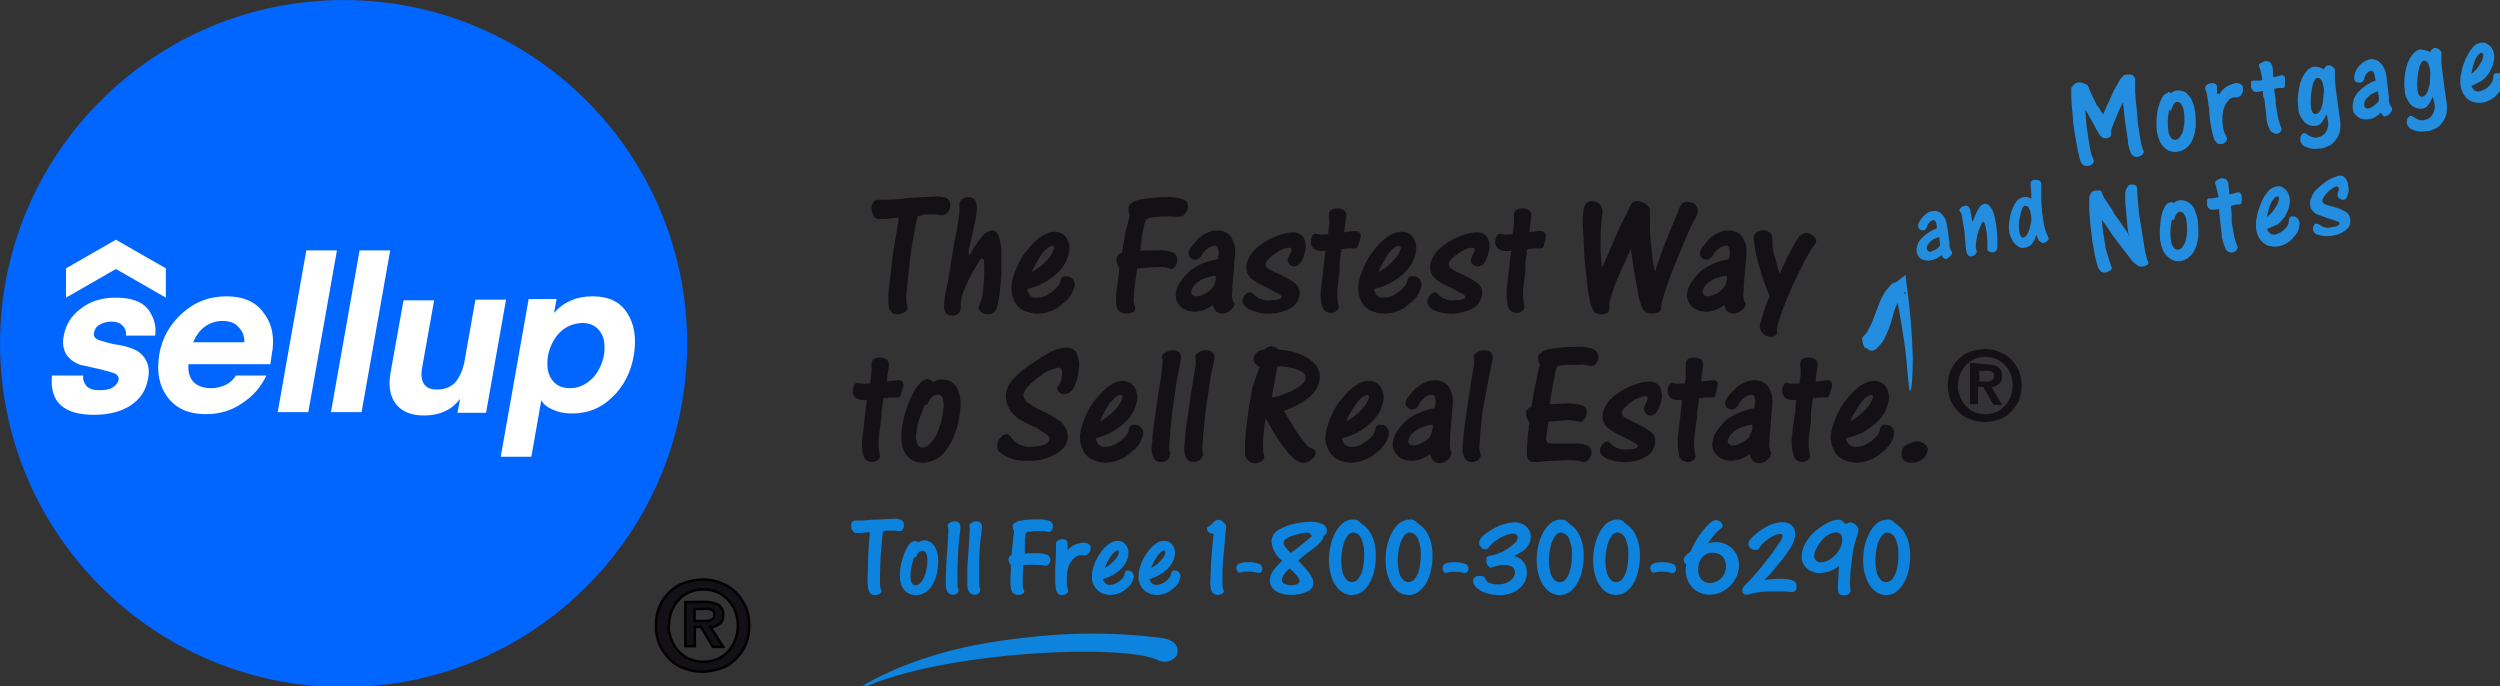 <?xml version="1.0" encoding="UTF-8" standalone="no"?>
<!-- Created with Inkscape (http://www.inkscape.org/) -->

<svg
   xmlns:dc="http://purl.org/dc/elements/1.1/"
   xmlns:cc="http://creativecommons.org/ns#"
   xmlns:rdf="http://www.w3.org/1999/02/22-rdf-syntax-ns#"
   xmlns:svg="http://www.w3.org/2000/svg"
   xmlns="http://www.w3.org/2000/svg"
   xmlns:sodipodi="http://sodipodi.sourceforge.net/DTD/sodipodi-0.dtd"
   xmlns:inkscape="http://www.inkscape.org/namespaces/inkscape"
   width="376.1"
   height="103.2"
   viewBox="0 0 99.51 27.305"
   version="1.1"
   id="svg8"
   inkscape:version="0.92.3 (2405546, 2018-03-11)"
   sodipodi:docname="logo.svg">
  <rect x="0" y="0" width="99.51" height="27.305" fill="#333333" stroke="none"/>
  <defs
     id="defs2">
    <path
       d="m 303.57,63.72 a 2.06,2.06 0 0 0 0.85,-0.15 c 0.23,-0.1 0.34,-0.33 0.34,-0.7 a 0.62,0.62 0 0 0 -0.12,-0.4 0.69,0.69 0 0 0 -0.3,-0.23 1.56,1.56 0 0 0 -0.4,-0.11 h -1.43 v 1.62 z m 0,-2.58 a 3.18,3.18 0 0 1 1.76,0.41 1.59,1.59 0 0 1 0.62,1.42 2,2 0 0 1 -0.12,0.73 1.28,1.28 0 0 1 -0.35,0.49 1.48,1.48 0 0 1 -0.5,0.3 2.44,2.44 0 0 1 -0.62,0.13 l 1.62,2.7 h -1.26 l -1.47,-2.65 h -0.76 v 2.64 h -1.2 v -6.18 z m -3.9,4.84 a 4.26,4.26 0 0 0 0.87,1.38 3.85,3.85 0 0 0 1.29,0.9 4,4 0 0 0 3.19,0 3.66,3.66 0 0 0 1.29,-0.9 4.51,4.51 0 0 0 1.21,-3.12 4.46,4.46 0 0 0 -1.21,-3.1 3.94,3.94 0 0 0 -1.29,-0.9 4.14,4.14 0 0 0 -3.19,0 4.16,4.16 0 0 0 -1.29,0.9 4.22,4.22 0 0 0 -0.87,1.37 4.59,4.59 0 0 0 -0.32,1.73 4.68,4.68 0 0 0 0.32,1.74 m -1.34,-4 a 5.16,5.16 0 0 1 1.22,-1.73 5.56,5.56 0 0 1 1.78,-1.11 5.88,5.88 0 0 1 4.21,0 5.41,5.41 0 0 1 1.77,1.11 5.33,5.33 0 0 1 1.23,1.73 6,6 0 0 1 0,4.55 5.48,5.48 0 0 1 -1.23,1.74 5.25,5.25 0 0 1 -1.77,1.11 6,6 0 0 1 -4.21,0 5.39,5.39 0 0 1 -1.78,-1.11 5.3,5.3 0 0 1 -1.22,-1.74 5.86,5.86 0 0 1 0,-4.55"
       id="B-3"
       inkscape:connector-curvature="0" />
    <path
       d="m 54.9,55.98 a 3.35,3.35 0 0 1 3.48,-2.84 c 1.66,0 2.66,0.9 2.24,2.84 l -3.2,15.05 a 3.33,3.33 0 0 1 -3.47,2.83 c -1.67,0 -2.67,-0.9 -2.25,-2.83 z"
       id="C"
       inkscape:connector-curvature="0" />
  </defs>
  <sodipodi:namedview
     id="base"
     pagecolor="#ffffff"
     bordercolor="#666666"
     borderopacity="1.0"
     inkscape:pageopacity="0.0"
     inkscape:pageshadow="2"
     inkscape:zoom="0.9899495"
     inkscape:cx="190.7185"
     inkscape:cy="44.765182"
     inkscape:document-units="mm"
     inkscape:current-layer="g3726"
     showgrid="false"
     inkscape:window-width="1920"
     inkscape:window-height="1052"
     inkscape:window-x="0"
     inkscape:window-y="0"
     inkscape:window-maximized="1"
     borderlayer="false"
     units="px"
     fit-margin-top="0"
     fit-margin-left="0"
     fit-margin-right="0"
     fit-margin-bottom="0" />
  <g
     inkscape:label="Layer 1"
     inkscape:groupmode="layer"
     id="layer1"
     transform="translate(-0.806,-269.252)">
    <g
       id="g3773"
       transform="matrix(0.265,0,0,0.265,-0.596,267.558)">
      <path
         id="path3715"
         d="m 143.1,38.9 c -0.4,1.8 -0.7,3.6 -1,5.4 l -0.5,4.5 -0.2,2.3 c 0,0.3 0,0.7 0.1,1 0.1,0.2 0.1,0.4 0.1,0.6 -0.1,0.3 -0.2,0.5 -0.5,0.6 -0.3,0.2 -0.7,0.3 -1.1,0.3 -0.3,0 -0.6,-0.1 -0.8,-0.3 -0.2,-0.2 -0.4,-0.5 -0.4,-0.8 -0.1,-0.9 -0.1,-1.8 0,-2.7 l 0.6,-5.2 0.9,-5.5 h -0.4 l -0.9,0.1 c -0.5,0.1 -1,0.1 -1.5,0.1 -0.2,0 -0.4,0 -0.6,-0.1 -0.2,-0.1 -0.3,-0.2 -0.4,-0.4 -0.2,-0.4 -0.3,-0.8 -0.3,-1.2 0,-0.3 0.1,-0.6 0.3,-0.9 0.2,-0.2 0.4,-0.3 0.7,-0.3 h 1.1 c 0.3,0 0.9,0 1.9,-0.1 l 1.1,-0.1 0.7,-0.1 4,-0.2 c 0.6,0 1.1,0.1 1.6,0.3 0.3,0.3 0.5,0.7 0.4,1.1 0,0.4 -0.1,0.7 -0.4,1 -0.2,0.2 -0.4,0.4 -0.7,0.4 h -0.3 l -0.7,-0.1 h -1.7 l -1.1,0.3 m 7.7,5.9 0.3,-0.4 c 0.5,-0.9 1.1,-1.8 1.8,-2.6 0.3,-0.4 0.8,-0.7 1.4,-0.8 0.7,0 1.1,0.7 1.3,2.2 0.1,0.4 0.1,0.8 0.1,1.3 0,0.7 0,1.2 0,1.5 v 1.4 c 0,0.5 -0.1,1 -0.1,1.5 l -0.2,1.9 c -0.1,0.5 -0.2,1.1 -0.3,1.6 -0.1,0.3 -0.2,0.7 -0.5,0.9 -0.2,0.2 -0.6,0.3 -0.9,0.3 -0.4,0 -0.7,-0.1 -1,-0.3 -0.2,-0.1 -0.4,-0.4 -0.4,-0.7 0,-0.2 0.1,-0.4 0.2,-0.6 0.3,-0.8 0.5,-1.7 0.5,-2.5 0.1,-1.2 0.2,-2.4 0.1,-3.6 0,-0.5 -0.1,-0.7 -0.3,-0.7 -0.2,0 -0.6,0.6 -1.3,1.9 -0.5,0.8 -0.9,1.7 -1.3,2.6 -0.3,0.7 -0.5,1.4 -0.6,2.1 v 1 c 0,0.3 -0.2,0.5 -0.4,0.7 -0.3,0.2 -0.6,0.3 -0.9,0.3 -0.9,0 -1.3,-0.6 -1.2,-1.8 0,-0.4 0.1,-0.9 0.2,-1.5 l 0.4,-2 0.4,-2.4 0.4,-2.5 0.5,-2.6 c 0.2,-1.1 0.3,-2 0.4,-2.6 0,-0.3 0,-0.7 0,-1 V 37 c 0,-0.3 0.2,-0.5 0.4,-0.7 0.3,-0.2 0.6,-0.3 0.9,-0.3 0.4,0 0.8,0.1 1.1,0.5 0.2,0.5 0.3,1 0.2,1.5 -0.1,1 -0.3,2 -0.5,2.9 l -0.4,1.8 -0.3,1.2 v 0.9 m 9.4,2.5 c 0.9,-0.5 1.7,-1.1 2.3,-1.8 0.5,-0.5 0.9,-1.1 1.1,-1.8 0,-0.1 0,-0.2 0,-0.3 -0.1,-0.1 -0.1,-0.1 -0.2,-0.1 -0.4,0 -0.9,0.4 -1.6,1.2 -0.6,0.9 -1.1,1.8 -1.6,2.8 m -0.6,2.5 c 0,0.4 0.2,0.7 0.4,1 0.3,0.2 0.6,0.4 1,0.3 0.5,0 1,-0.1 1.4,-0.3 0.5,-0.3 1,-0.6 1.4,-1 0.4,-0.4 0.7,-0.8 0.8,-1.3 0,-0.4 0.4,-0.7 0.8,-0.6 0.4,0 0.7,0.1 1,0.4 0.2,0.3 0.4,0.6 0.3,1 -0.2,1.1 -0.9,2.1 -1.8,2.7 -1,1 -2.4,1.5 -3.8,1.5 -0.7,0 -1.5,-0.2 -2.1,-0.5 -0.6,-0.3 -1.1,-0.8 -1.4,-1.5 -0.3,-0.6 -0.4,-1.4 -0.4,-2.1 0.1,-1 0.4,-1.9 0.8,-2.8 0.4,-1 1,-2 1.7,-2.8 0.6,-0.7 1.2,-1.4 2,-1.9 0.6,-0.4 1.3,-0.7 2,-0.7 0.7,0 1.3,0.3 1.7,0.8 0.4,0.6 0.6,1.3 0.5,2 -0.1,0.7 -0.3,1.3 -0.6,1.9 -0.4,0.6 -0.8,1.2 -1.4,1.7 -1.1,1 -2.6,1.8 -4.3,2.2 m 16.5,-3.1 -0.4,2.9 -0.1,1.3 c -0.1,0.5 0,1 0.1,1.4 0.1,0.1 0.1,0.3 0.1,0.5 0,0.2 -0.2,0.5 -0.4,0.5 -0.3,0.2 -0.6,0.2 -0.9,0.2 -0.4,0 -0.7,-0.1 -1,-0.3 -0.3,-0.2 -0.4,-0.5 -0.5,-0.8 -0.1,-0.8 -0.1,-1.5 0,-2.3 l 0.4,-3.1 v -0.4 c -0.3,-0.4 -0.4,-0.9 -0.4,-1.3 0,-0.4 0.3,-0.8 0.8,-0.9 l 0.4,-2.2 c 0,-0.3 0.1,-0.8 0.3,-1.5 l 0.2,-0.8 0.2,-0.8 0.1,-0.3 c -0.1,-0.3 -0.2,-0.7 -0.2,-1.1 0,-0.3 0.2,-0.6 0.4,-0.8 0.4,-0.3 0.8,-0.4 1.2,-0.5 1.4,-0.3 2.8,-0.4 4.1,-0.4 0.9,-0.1 1.8,0.1 2.6,0.4 0.5,0.2 0.7,0.7 0.6,1.2 0,0.3 -0.2,0.6 -0.4,0.9 -0.1,0.2 -0.4,0.4 -0.6,0.4 -0.1,0 -0.2,0 -0.3,0 L 182,39 c -0.3,-0.1 -0.7,-0.1 -1,-0.1 -1,0 -2,0 -2.9,0.2 -0.2,0 -0.4,0.1 -0.6,0.2 -0.1,0.2 -0.2,0.4 -0.3,0.7 l -0.2,1 -0.1,0.5 c 0,0.1 -0.1,0.3 -0.1,0.5 l -0.1,0.8 -0.1,1 -0.1,0.3 c 0.4,-0.1 0.8,-0.1 1.2,-0.1 h 1.4 c 0.8,-0.1 1.6,0.1 2.4,0.3 0.4,0.3 0.7,0.8 0.6,1.3 0,0.3 -0.1,0.6 -0.3,0.8 -0.1,0.2 -0.4,0.4 -0.6,0.4 -0.1,0 -0.2,0 -0.2,-0.1 -0.5,-0.1 -0.9,-0.2 -1.4,-0.2 -1.1,0 -2.2,0.1 -3.3,0.2 m 11.6,1.5 v -0.4 c -0.6,0 -1.1,0.2 -1.7,0.4 -0.5,0.2 -1,0.5 -1.4,0.9 -0.3,0.3 -0.5,0.7 -0.6,1.1 0,0.2 0.1,0.3 0.2,0.5 0.1,0.1 0.3,0.2 0.5,0.2 0.4,0 0.8,-0.1 1.2,-0.3 0.4,-0.2 0.8,-0.4 1.1,-0.8 0.2,-0.2 0.3,-0.3 0.4,-0.5 0.2,-0.4 0.3,-0.7 0.3,-1.1 m -0.4,4 c -0.8,0.6 -1.8,1 -2.8,1 -0.8,0 -1.5,-0.2 -2.1,-0.8 -0.5,-0.5 -0.8,-1.2 -0.7,-1.9 0.1,-0.7 0.3,-1.3 0.7,-1.8 0.4,-0.6 0.9,-1.2 1.5,-1.7 1.2,-0.9 2.6,-1.4 4.1,-1.7 0,-0.3 0.1,-0.5 0.1,-0.6 0.1,-0.4 0,-0.8 -0.1,-1.1 -0.1,-0.2 -0.3,-0.4 -0.5,-0.3 -0.4,0 -0.7,0.2 -1,0.4 -0.4,0.3 -0.7,0.6 -0.9,1 -0.2,0.4 -0.6,0.7 -1,0.7 -0.3,0 -0.5,-0.1 -0.7,-0.3 -0.2,-0.2 -0.3,-0.5 -0.3,-0.7 0.1,-0.4 0.2,-0.7 0.5,-1 0.3,-0.4 0.6,-0.8 1,-1.2 0.8,-0.7 1.8,-1.2 2.8,-1.2 0.8,0 1.6,0.3 2.1,1 0.5,0.8 0.7,1.7 0.6,2.7 0,0.3 -0.1,0.6 -0.1,1 l -0.1,1.3 -0.1,1.1 c 0,0.1 0,0.5 -0.1,1.2 V 50 c -0.1,0.6 -0.1,1.2 0.1,1.7 l 0.2,0.2 c 0,0.1 0,0.1 0,0.2 -0.1,0.4 -0.3,0.7 -0.6,0.9 -0.3,0.3 -0.7,0.4 -1.1,0.5 -0.9,0 -1.3,-0.4 -1.5,-1.3 m 4.4,-0.7 c 0.1,-0.3 0.2,-0.6 0.4,-0.8 0.2,-0.2 0.4,-0.4 0.7,-0.4 0.2,0 0.3,0.1 0.5,0.2 l 0.3,0.3 c 0.6,0.5 1.4,0.8 2.3,0.7 1.1,0 1.6,-0.2 1.7,-0.5 0,-0.1 -0.1,-0.2 -0.3,-0.4 l -0.2,-0.1 -0.4,-0.2 c -0.2,-0.1 -0.6,-0.3 -1.3,-0.7 -0.7,-0.3 -1.4,-0.7 -2,-1.1 -0.4,-0.2 -0.7,-0.6 -0.9,-1 -0.2,-0.4 -0.2,-0.8 -0.2,-1.2 0.1,-0.6 0.3,-1.1 0.6,-1.6 0.4,-0.6 0.9,-1.1 1.5,-1.5 0.8,-0.6 1.7,-1.1 2.6,-1.4 0.8,-0.3 1.6,-0.5 2.4,-0.5 0.5,0 1,0.2 1.4,0.6 0.3,0.5 0.5,1.2 0.4,1.8 -0.1,0.7 -0.3,1.3 -0.6,1.9 -0.4,0.6 -0.7,0.8 -1.1,0.8 -0.3,0 -0.6,-0.1 -0.7,-0.3 -0.2,-0.2 -0.3,-0.4 -0.3,-0.7 0.1,-0.3 0.2,-0.5 0.3,-0.7 0.1,-0.2 0.2,-0.4 0.3,-0.7 0,-0.3 -0.1,-0.4 -0.4,-0.4 -0.4,0 -0.8,0.1 -1.1,0.3 -0.5,0.2 -0.9,0.5 -1.3,0.8 -0.7,0.5 -1.1,1 -1.1,1.4 0,0.2 0.1,0.5 0.3,0.6 0.5,0.3 1,0.6 1.6,0.8 0.9,0.4 1.8,0.9 2.6,1.5 0.4,0.4 0.7,1 0.6,1.6 -0.1,0.9 -0.6,1.7 -1.4,2.1 -1.9,1 -4.1,1.1 -6,0.2 -0.9,-0.4 -1.2,-0.9 -1.2,-1.4 m 12.4,-7.4 c -0.6,0 -0.9,0 -1.1,-0.1 -0.2,0 -0.3,-0.1 -0.5,-0.2 -0.4,-0.3 -0.6,-0.8 -0.5,-1.2 0,-0.3 0.1,-0.6 0.2,-0.8 0.1,-0.2 0.3,-0.3 0.4,-0.3 0,0 0.1,0 0.1,0 0.4,0.1 0.9,0.2 1.4,0.1 h 0.5 c 0,-0.2 0,-0.5 0.1,-0.9 0.1,-0.6 0.1,-1.2 0,-1.8 0,-0.1 0,-0.3 0,-0.4 0,-0.2 0.2,-0.5 0.4,-0.6 0.3,-0.2 0.6,-0.2 0.9,-0.2 0.4,0 0.7,0.1 1,0.3 0.2,0.2 0.4,0.6 0.3,0.9 0,0.2 -0.1,0.7 -0.2,1.4 l -0.1,1 c 0.6,-0.1 1.1,-0.2 1.7,-0.2 0.5,0 0.8,0.3 0.8,0.8 -0.1,0.4 -0.2,0.9 -0.4,1.3 0,0.1 -0.1,0.3 -0.2,0.4 -0.1,0.1 -0.2,0.1 -0.3,0.1 H 208 c -0.2,0 -0.5,0 -1,0.1 h -0.2 l -0.3,2.1 v 0.4 c 0,0.1 0,0.1 0,0.2 v 0.2 c 0,0.2 0,0.3 0,0.5 l -0.2,1.6 c -0.2,1.1 -0.2,2.3 0,3.4 0,0.1 0.1,0.2 0.1,0.3 0,0.2 -0.2,0.5 -0.4,0.6 -0.2,0.2 -0.5,0.3 -0.8,0.3 -0.6,0 -1.2,-0.4 -1.3,-1 -0.3,-1 -0.3,-2.1 -0.1,-3.2 l 0.4,-3.6 c 0,-0.3 0.1,-0.8 0.2,-1.6 m 7.9,3.3 c 0.9,-0.5 1.7,-1.1 2.3,-1.8 0.5,-0.5 0.9,-1.1 1.1,-1.8 0,-0.1 0,-0.2 -0.1,-0.3 -0.1,-0.1 -0.1,-0.1 -0.2,-0.1 -0.4,0 -0.9,0.4 -1.6,1.2 -0.5,0.9 -1.1,1.8 -1.5,2.8 m -0.6,2.5 c 0,0.4 0.2,0.7 0.4,1 0.3,0.2 0.6,0.4 1,0.3 0.5,0 1,-0.1 1.4,-0.3 0.5,-0.3 1,-0.6 1.4,-1 0.4,-0.4 0.7,-0.8 0.8,-1.3 0,-0.4 0.4,-0.7 0.8,-0.6 0.4,0 0.7,0.1 1,0.4 0.2,0.3 0.4,0.6 0.3,1 -0.2,1.1 -0.9,2.1 -1.8,2.7 -1,1 -2.4,1.5 -3.8,1.5 -0.7,0 -1.5,-0.2 -2.1,-0.5 -0.6,-0.3 -1.1,-0.8 -1.4,-1.5 -0.3,-0.6 -0.4,-1.4 -0.4,-2.1 0.1,-1 0.4,-1.9 0.8,-2.8 0.4,-1 1,-2 1.7,-2.8 0.6,-0.7 1.2,-1.4 2,-1.9 0.6,-0.4 1.3,-0.7 2,-0.7 0.7,0 1.3,0.3 1.7,0.8 0.4,0.6 0.6,1.3 0.5,2 -0.1,0.7 -0.3,1.3 -0.6,1.9 -0.4,0.6 -0.8,1.2 -1.4,1.7 -1.1,1 -2.6,1.8 -4.3,2.2 m 8,1.7 c 0.1,-0.3 0.2,-0.6 0.4,-0.8 0.2,-0.2 0.4,-0.4 0.7,-0.4 0.2,0 0.3,0.1 0.4,0.2 l 0.3,0.3 c 0.6,0.5 1.4,0.8 2.2,0.7 1.1,0 1.7,-0.2 1.7,-0.5 0,-0.1 -0.1,-0.2 -0.3,-0.4 l -0.2,-0.1 -0.4,-0.2 -1.3,-0.7 c -0.7,-0.3 -1.4,-0.7 -2,-1.1 -0.4,-0.3 -0.7,-0.6 -0.9,-1 -0.2,-0.4 -0.2,-0.8 -0.2,-1.2 0.1,-0.6 0.3,-1.1 0.6,-1.6 0.4,-0.6 0.9,-1.1 1.5,-1.5 0.8,-0.6 1.7,-1.1 2.6,-1.4 0.8,-0.3 1.6,-0.5 2.4,-0.5 0.5,0 1.1,0.2 1.4,0.6 0.3,0.5 0.5,1.2 0.4,1.8 -0.1,0.7 -0.3,1.3 -0.6,1.9 -0.3,0.6 -0.7,0.8 -1.1,0.8 -0.3,0 -0.6,-0.1 -0.8,-0.3 -0.2,-0.2 -0.3,-0.4 -0.3,-0.7 0.1,-0.2 0.2,-0.5 0.3,-0.7 0.1,-0.2 0.2,-0.4 0.3,-0.7 0,-0.3 -0.1,-0.4 -0.4,-0.4 -0.4,0 -0.8,0.1 -1.1,0.3 -0.5,0.2 -0.9,0.5 -1.3,0.8 -0.7,0.5 -1.1,1 -1.1,1.4 0,0.3 0.1,0.5 0.3,0.6 0.5,0.3 1,0.6 1.5,0.8 0.9,0.4 1.8,0.9 2.6,1.5 0.5,0.4 0.7,1 0.6,1.6 -0.1,0.9 -0.6,1.7 -1.4,2.1 -1.9,1 -4.1,1.1 -6,0.2 -0.6,-0.4 -0.9,-0.9 -0.8,-1.4 M 232,44.1 c -0.6,0 -1,0 -1.1,-0.1 -0.2,0 -0.3,-0.1 -0.5,-0.2 -0.4,-0.3 -0.6,-0.8 -0.5,-1.2 0,-0.3 0.1,-0.6 0.2,-0.8 0.1,-0.2 0.3,-0.3 0.4,-0.3 0,0 0.1,0 0.1,0 0.4,0.1 0.9,0.2 1.4,0.1 h 0.5 c 0,-0.2 0,-0.5 0.1,-0.9 0.1,-0.6 0.1,-1.2 0.1,-1.8 0,-0.1 0,-0.3 0,-0.4 0,-0.2 0.2,-0.5 0.4,-0.6 0.3,-0.2 0.6,-0.2 0.9,-0.2 0.4,0 0.7,0.1 1,0.3 0.2,0.2 0.4,0.6 0.3,0.9 0,0.2 -0.1,0.7 -0.2,1.4 l -0.1,1 c 0.6,-0.1 1.1,-0.2 1.7,-0.2 0.5,0 0.8,0.3 0.8,0.8 -0.1,0.4 -0.2,0.9 -0.3,1.3 0,0.1 -0.1,0.3 -0.2,0.4 -0.1,0.1 -0.2,0.1 -0.3,0.1 h -0.8 c -0.2,0 -0.5,0 -1,0.1 h -0.2 l -0.3,2.1 v 0.6 c 0,0.1 0,0.1 0,0.2 v 0.5 l -0.2,1.6 c -0.2,1.1 -0.2,2.3 0,3.4 0,0.1 0.1,0.2 0.1,0.3 0,0.2 -0.2,0.5 -0.4,0.6 -0.2,0.2 -0.5,0.3 -0.8,0.3 -0.6,0 -1.2,-0.4 -1.3,-1 -0.2,-1 -0.3,-2.1 -0.1,-3.2 0,-0.6 0.2,-1.8 0.4,-3.6 0,-0.3 0.1,-0.8 0.2,-1.6 m 18.5,-1.5 -0.2,0.5 -1.2,2.7 -0.7,1.5 c -0.7,1.5 -1.3,3.1 -1.7,4.8 0,0.1 0,0.2 0,0.3 v 0.4 c 0,0 0,0.1 0,0.2 0,0.2 -0.1,0.4 -0.3,0.5 -0.2,0.1 -0.5,0.2 -0.8,0.2 -0.4,0 -0.8,-0.1 -1.1,-0.3 -0.3,-0.4 -0.5,-0.8 -0.6,-1.3 -0.2,-0.9 -0.4,-1.9 -0.5,-2.8 l -0.4,-3.9 -0.2,-4 c -0.1,-1 -0.1,-2 0,-3 0,-0.4 0.1,-0.9 0.4,-1.3 0.2,-0.2 0.5,-0.4 0.8,-0.4 0.3,0 0.7,0.1 0.9,0.2 0.3,0.2 0.5,0.4 0.6,0.6 0.1,0.3 0.2,0.6 0.2,0.8 0,-0.1 0,0.2 -0.1,0.9 0,0.3 -0.1,0.5 -0.1,0.9 -0.1,1.1 -0.1,2.3 -0.1,3.5 0,1 0.1,2.1 0.2,3.1 l 0.2,-0.4 0.8,-1.8 1.4,-3.3 1.3,-2.6 c 0.1,-0.2 0.2,-0.4 0.3,-0.6 0.1,-0.3 0.3,-0.6 0.4,-0.9 0.2,-0.3 0.6,-0.4 0.9,-0.4 0.3,0 0.6,0.1 0.9,0.2 0.3,0.1 0.5,0.3 0.7,0.5 0.2,0.2 0.3,0.4 0.3,0.6 0,0.4 0,0.7 0,1.1 0,1.1 0,2.2 0.1,3.3 l 0.4,3.7 0.3,1.2 0.1,-0.4 0.3,-0.9 c 0.9,-2.6 1.8,-4.8 2.7,-6.9 l 0.3,-0.7 0.2,-0.6 c 0.3,-0.7 0.6,-1 1.2,-1 0.4,0 0.9,0.1 1.2,0.4 0.3,0.3 0.5,0.7 0.4,1.1 -0.1,0.4 -0.2,0.8 -0.5,1.2 -0.5,0.9 -1.2,2.5 -2.1,4.7 l -0.9,2.2 c -0.3,0.7 -0.5,1.3 -0.7,1.8 l -0.8,2.3 c -0.2,0.7 -0.4,1.3 -0.5,2 v 0.4 c 0,0.2 -0.2,0.4 -0.4,0.5 -0.3,0.1 -0.6,0.2 -0.9,0.2 -0.3,0 -0.7,-0.1 -1,-0.2 -0.3,-0.2 -0.5,-0.5 -0.6,-0.8 -0.2,-0.6 -0.4,-1.1 -0.5,-1.7 l -0.6,-3.3 -0.4,-2.7 -0.1,-0.5 c 0,-0.2 0,-0.4 -0.1,-0.7 -0.1,-0.3 -0.1,-0.6 -0.1,-1 m 14.6,5.6 v -0.4 c -0.6,0 -1.1,0.2 -1.7,0.4 -0.5,0.2 -1,0.5 -1.4,0.9 -0.3,0.3 -0.5,0.7 -0.6,1.1 0,0.2 0,0.3 0.2,0.5 0.1,0.1 0.3,0.2 0.5,0.2 0.4,0 0.8,-0.1 1.2,-0.3 0.4,-0.2 0.8,-0.4 1.1,-0.8 0.2,-0.2 0.3,-0.3 0.4,-0.5 0.2,-0.4 0.2,-0.7 0.3,-1.1 m -0.4,4 c -0.8,0.6 -1.8,1 -2.8,1 -0.8,0 -1.5,-0.2 -2.1,-0.8 -0.5,-0.5 -0.8,-1.2 -0.7,-1.9 0.1,-0.7 0.3,-1.3 0.7,-1.8 0.4,-0.6 0.9,-1.2 1.5,-1.7 1.2,-0.9 2.6,-1.4 4.1,-1.7 0,-0.3 0.1,-0.5 0.1,-0.6 0.1,-0.4 0,-0.8 -0.1,-1.1 -0.1,-0.2 -0.3,-0.4 -0.5,-0.3 -0.4,0 -0.7,0.2 -1,0.4 -0.4,0.3 -0.7,0.6 -0.9,1 -0.2,0.4 -0.6,0.7 -1,0.7 -0.3,0 -0.5,-0.1 -0.7,-0.3 -0.2,-0.2 -0.3,-0.5 -0.3,-0.7 0.1,-0.4 0.2,-0.7 0.5,-1 0.3,-0.4 0.6,-0.8 1,-1.2 0.8,-0.7 1.8,-1.2 2.8,-1.2 0.8,0 1.6,0.3 2.1,1 0.5,0.8 0.7,1.7 0.6,2.7 0,0.3 -0.1,0.6 -0.1,1 l -0.1,1.3 -0.1,1.1 c 0,0.1 0,0.5 -0.1,1.2 V 50 c -0.1,0.6 -0.1,1.2 0.1,1.7 l 0.2,0.2 c 0,0.1 0,0.1 0,0.2 -0.1,0.4 -0.3,0.7 -0.6,0.9 -0.3,0.3 -0.7,0.4 -1.1,0.5 -0.9,0 -1.3,-0.4 -1.5,-1.3 m 6.6,-0.9 0.2,-0.4 -0.9,-2.3 -0.9,-3 c -0.3,-1.1 -0.5,-2.3 -0.6,-3.5 0,-0.3 0.2,-0.6 0.4,-0.8 0.3,-0.2 0.6,-0.3 1,-0.3 0.5,-0.1 1,0.2 1.3,0.7 0.1,0.3 0.1,0.5 0.1,0.8 0,0.8 0.1,1.7 0.4,2.5 0.2,0.8 0.4,1.7 0.7,2.5 l 0.2,-0.4 0.6,-1.3 c 0.6,-1.3 1.2,-2.5 2,-3.7 0.3,-0.4 0.7,-0.7 1.2,-0.7 0.4,0 0.7,0.1 1,0.4 0.3,0.2 0.5,0.4 0.5,0.8 0,0.2 -0.1,0.3 -0.2,0.5 l -0.4,0.5 c -0.6,1 -1.2,2 -1.7,3.1 l -0.3,0.6 c -0.1,0.2 -0.2,0.4 -0.3,0.6 l -0.7,1.5 -0.6,1.4 -0.5,1.2 c -0.5,1.2 -0.9,2.4 -1.2,3.7 v 0.7 c 0,0.2 -0.1,0.3 -0.3,0.4 -0.2,0.1 -0.4,0.2 -0.6,0.2 -0.5,0 -0.9,-0.2 -1.2,-0.5 -0.3,-0.3 -0.5,-0.8 -0.5,-1.2 0.4,-1.5 0.8,-2.7 1.3,-4 M 135.5,66.5 c -0.4,0 -0.7,0 -1.1,-0.1 -0.2,0 -0.3,-0.1 -0.5,-0.2 -0.4,-0.3 -0.6,-0.8 -0.5,-1.2 0,-0.3 0.1,-0.6 0.2,-0.8 0.1,-0.2 0.3,-0.3 0.4,-0.3 0,0 0.1,0 0.1,0 0.4,0.1 0.9,0.2 1.4,0.1 h 0.5 c 0,-0.2 0.1,-0.5 0.1,-0.9 0.1,-0.6 0.1,-1.2 0.1,-1.8 0,-0.1 0,-0.3 0,-0.4 0,-0.2 0.2,-0.5 0.4,-0.6 0.3,-0.2 0.6,-0.2 0.9,-0.2 0.4,0 0.7,0.1 1,0.3 0.2,0.2 0.4,0.6 0.3,0.9 0,0.2 -0.1,0.7 -0.2,1.4 l -0.1,1 c 0.6,-0.1 1.1,-0.1 1.7,-0.2 0.6,0 0.8,0.3 0.8,0.8 -0.1,0.4 -0.2,0.9 -0.4,1.3 0,0.1 -0.1,0.3 -0.2,0.4 -0.1,0.1 -0.2,0.1 -0.3,0.1 h -0.8 c -0.2,0 -0.5,0 -1,0.1 H 138 l -0.3,2.1 v 0.4 c 0,0.1 0,0.1 0,0.2 v 0.2 c 0,0.2 0,0.3 -0.1,0.5 l -0.2,1.6 c -0.2,1.1 -0.2,2.3 0,3.4 0,0.1 0.1,0.2 0.1,0.3 0,0.2 -0.2,0.5 -0.4,0.6 -0.2,0.2 -0.5,0.3 -0.8,0.3 -0.6,0 -1.2,-0.4 -1.3,-1 -0.3,-1 -0.3,-2.1 -0.1,-3.2 l 0.4,-3.6 c 0,-0.3 0.1,-0.8 0.2,-1.6 m 8.7,0.8 c -0.3,0.8 -0.6,1.5 -0.9,2.3 -0.2,0.7 -0.3,1.4 -0.4,2.1 -0.1,0.5 0,1 0.2,1.5 0.1,0.3 0.5,0.6 0.8,0.5 0.4,0 0.7,-0.2 1,-0.5 0.4,-0.4 0.7,-0.8 1,-1.3 0.3,-0.6 0.5,-1.2 0.7,-1.9 0.2,-0.7 0.3,-1.4 0.4,-2.1 0.1,-0.5 0,-1.1 -0.1,-1.6 -0.1,-0.3 -0.4,-0.6 -0.8,-0.5 -0.2,0 -0.5,0.1 -0.7,0.2 -0.2,0.2 -0.4,0.4 -0.5,0.6 l -0.2,0.4 c -0.1,0.2 -0.2,0.3 -0.4,0.3 0.1,0 0,0 -0.1,0 m 1.3,-3.4 c 0.4,-0.3 0.8,-0.4 1.3,-0.4 0.5,0 0.9,0.1 1.3,0.3 0.4,0.2 0.7,0.6 0.9,0.9 0.3,0.5 0.4,1 0.5,1.5 0.1,0.7 0.1,1.3 0,2 -0.1,1.1 -0.3,2.1 -0.7,3.2 -0.3,1 -0.8,1.8 -1.4,2.7 -0.4,0.6 -1,1.1 -1.6,1.4 -0.6,0.3 -1.2,0.5 -1.9,0.5 -0.7,0 -1.4,-0.2 -1.9,-0.6 -0.5,-0.4 -0.9,-0.9 -1.1,-1.6 -0.2,-0.8 -0.3,-1.6 -0.2,-2.5 0.1,-0.6 0.2,-1.2 0.3,-1.9 0.3,-1.3 0.8,-2.6 1.4,-3.8 0.8,-1.5 1.6,-2.2 2.3,-2.2 0.3,0.2 0.6,0.3 0.8,0.5 m 9.6,9.5 c 0,-0.4 0.2,-0.9 0.5,-1.2 0.2,-0.3 0.5,-0.5 0.9,-0.5 0.3,0 0.5,0.2 0.6,0.4 0.6,1 1.8,1.6 3,1.5 0.7,0 1.4,-0.1 2,-0.3 0.5,-0.2 0.8,-0.5 0.8,-0.9 0,-0.2 -0.1,-0.4 -0.3,-0.6 -0.3,-0.2 -0.6,-0.4 -1,-0.6 l -0.1,-0.1 -0.3,-0.2 c -0.1,-0.1 -0.2,-0.1 -0.3,-0.2 l -0.5,-0.2 -1.4,-0.7 c -0.3,-0.1 -0.5,-0.3 -0.7,-0.4 -0.2,-0.1 -0.4,-0.3 -0.6,-0.5 -0.9,-0.8 -1.4,-2 -1.3,-3.2 0.1,-0.7 0.3,-1.3 0.7,-1.8 0.5,-0.7 1.2,-1.3 1.9,-1.9 1.1,-0.8 2.3,-1.6 3.5,-2.3 0.9,-0.6 1.9,-0.9 3,-1 0.6,0 1.2,0.3 1.5,0.8 0.3,0.8 0.5,1.7 0.3,2.5 0,0.9 -0.3,1.8 -0.7,2.7 -0.3,0.6 -0.9,1 -1.5,1 -0.3,0 -0.5,-0.1 -0.7,-0.3 -0.2,-0.1 -0.3,-0.4 -0.3,-0.6 0,-0.2 0.1,-0.3 0.2,-0.4 0.3,-0.4 0.5,-0.9 0.5,-1.5 0.1,-0.8 -0.1,-1.2 -0.5,-1.2 -1,0.2 -2,0.6 -2.8,1.3 -1.6,1.1 -2.4,2.1 -2.5,2.8 0,0.4 0.2,0.8 0.6,1.1 0.8,0.6 1.7,1.1 2.6,1.5 0.7,0.3 1.3,0.7 1.9,1.1 1,0.5 1.6,1.6 1.6,2.7 -0.1,0.8 -0.5,1.5 -1.1,2 -0.6,0.5 -1.3,0.8 -2.1,1.1 -0.8,0.3 -1.7,0.4 -2.5,0.4 h -0.7 c -0.8,0 -1.6,-0.1 -2.3,-0.4 -0.6,-0.2 -1.1,-0.5 -1.5,-0.9 -0.3,-0.1 -0.5,-0.6 -0.4,-1 m 15.4,-3.6 c 0.9,-0.5 1.7,-1.1 2.3,-1.8 0.5,-0.5 0.9,-1.1 1.1,-1.8 0,-0.1 0,-0.2 -0.1,-0.3 -0.1,-0.1 -0.1,-0.1 -0.2,-0.1 -0.4,0 -0.9,0.4 -1.6,1.2 -0.6,0.9 -1.1,1.8 -1.5,2.8 m -0.6,2.5 c 0,0.4 0.2,0.7 0.4,1 0.3,0.2 0.6,0.4 1,0.3 0.5,0 1,-0.1 1.4,-0.3 0.5,-0.3 1,-0.6 1.4,-1 0.4,-0.4 0.7,-0.8 0.8,-1.4 0,-0.4 0.4,-0.7 0.8,-0.6 0.4,0 0.7,0.1 1,0.4 0.2,0.3 0.4,0.6 0.3,1 -0.2,1.1 -0.9,2.1 -1.8,2.7 -1,1 -2.4,1.5 -3.8,1.6 -0.7,0 -1.5,-0.2 -2.1,-0.5 -0.6,-0.3 -1.1,-0.8 -1.4,-1.5 -0.3,-0.6 -0.4,-1.4 -0.4,-2.1 0.1,-1 0.4,-1.9 0.8,-2.8 0.4,-1 1,-2 1.7,-2.8 0.6,-0.7 1.2,-1.4 2,-1.9 0.6,-0.4 1.2,-0.7 1.9,-0.7 0.7,0 1.3,0.3 1.7,0.8 0.4,0.6 0.6,1.3 0.5,2 -0.1,0.7 -0.3,1.3 -0.6,1.9 -0.4,0.6 -0.8,1.2 -1.4,1.7 -0.6,0.5 -1.3,1 -2,1.4 -0.6,0.3 -1.4,0.6 -2.2,0.8 m 11.1,2.6 c 0,0.3 -0.2,0.5 -0.4,0.7 -0.3,0.2 -0.6,0.3 -0.9,0.3 -0.5,0 -0.9,-0.2 -1.1,-0.6 -0.3,-0.6 -0.4,-1.2 -0.3,-1.9 0,-0.1 0,-0.3 0.1,-0.8 0,-0.1 0,-0.2 0,-0.3 v -0.3 l 0.2,-1.7 0.7,-4.8 0.4,-2.5 0.2,-1.8 c 0,-0.2 0,-0.5 0,-0.7 0,-0.1 -0.1,-0.3 -0.1,-0.4 0,-0.2 0.2,-0.5 0.6,-0.7 0.3,-0.2 0.7,-0.3 1.1,-0.3 0.3,0 0.6,0.1 0.9,0.3 0.2,0.2 0.3,0.5 0.3,0.8 0,0.1 -0.1,0.3 -0.1,0.7 l -0.5,2.4 -0.7,4.8 -0.2,1.8 -0.1,1.1 -0.1,1.1 -0.1,1.5 c 0,0.3 0,0.5 0.1,0.8 l 0.1,0.3 c -0.1,0 -0.1,0.1 -0.1,0.2 m 4.9,0 c 0,0.3 -0.2,0.5 -0.4,0.7 -0.3,0.2 -0.6,0.3 -0.9,0.3 -0.5,0 -0.9,-0.2 -1.1,-0.6 -0.3,-0.6 -0.4,-1.2 -0.3,-1.9 0,-0.1 0,-0.3 0.1,-0.8 0,-0.1 0,-0.2 0,-0.3 v -0.3 l 0.2,-1.7 0.7,-4.8 0.4,-2.5 0.3,-1.8 c 0,-0.2 0,-0.5 0,-0.7 0,-0.1 0,-0.3 -0.1,-0.4 0,-0.2 0.2,-0.5 0.6,-0.7 0.3,-0.2 0.7,-0.3 1.1,-0.3 0.3,0 0.6,0.1 0.9,0.3 0.2,0.2 0.3,0.5 0.3,0.8 0,0.1 0,0.3 -0.1,0.7 l -0.5,2.4 -0.7,4.8 -0.2,1.8 -0.1,1.1 c 0,0.3 -0.1,0.5 -0.1,1.1 l -0.1,1.5 c 0,0.3 0,0.5 0,0.8 l 0.1,0.3 c 0,0.1 0,0.2 0,0.3 m 10.4,-9.3 -0.1,0.5 c 1.3,-0.2 2.5,-0.7 3.6,-1.3 1,-0.6 1.5,-1.1 1.5,-1.7 0,-0.6 -0.4,-0.8 -1.2,-1.2 -1,-0.3 -2,-0.5 -3,-0.5 l -0.1,0.3 -0.7,3.9 m -1.9,-4.1 c -0.3,-0.1 -0.5,-0.3 -0.7,-0.5 -0.1,-0.2 -0.2,-0.4 -0.2,-0.7 0,-0.4 0.2,-0.7 0.5,-1 0.3,-0.2 0.7,-0.4 1.1,-0.4 0.2,-0.2 0.3,-0.3 0.5,-0.4 0.2,-0.1 0.3,-0.1 0.5,-0.1 0.4,0 0.8,0.2 1.1,0.5 1.2,0.1 2.4,0.3 3.5,0.8 0.8,0.3 1.5,0.8 2.1,1.5 0.5,0.6 0.7,1.4 0.6,2.1 -0.1,1.1 -0.7,2 -1.5,2.7 -1.1,0.9 -2.4,1.6 -3.9,2.1 l 0.2,0.3 0.8,1.3 c 0.7,1.3 1.6,2.5 2.5,3.6 0.1,0.1 0.3,0.2 0.4,0.3 0.1,0.1 0.3,0.1 0.4,0.2 0.2,0 0.3,0.1 0.4,0.2 0.1,0.1 0.1,0.3 0.1,0.4 0,0.3 -0.1,0.5 -0.3,0.7 -0.2,0.2 -0.4,0.4 -0.7,0.6 -0.2,0.1 -0.5,0.2 -0.8,0.2 -0.7,0 -1.5,-0.5 -2.4,-1.6 -0.6,-0.7 -1.1,-1.4 -1.6,-2.2 -0.5,-0.7 -1,-1.7 -1.7,-2.9 l -0.1,0.5 -0.2,1.6 c -0.1,0.8 -0.1,1.7 -0.1,2.5 0,0.3 0,0.5 0.1,0.8 0.1,0.2 0.1,0.3 0.1,0.5 -0.1,0.2 -0.2,0.5 -0.5,0.6 -0.3,0.2 -0.6,0.3 -0.9,0.3 -0.4,0 -0.7,-0.1 -1,-0.4 -0.3,-0.3 -0.5,-0.7 -0.5,-1.1 v -1.2 c 0,-0.6 0.1,-1.1 0.1,-2 l 0.4,-3.2 0.6,-3.5 1.1,-3.1 m 13,8.2 c 0.9,-0.5 1.7,-1.1 2.3,-1.8 0.5,-0.5 0.9,-1.1 1.1,-1.8 0,-0.1 0,-0.2 0,-0.3 -0.1,-0.1 -0.1,-0.1 -0.2,-0.1 -0.4,0 -1,0.4 -1.6,1.2 -0.6,0.8 -1.2,1.8 -1.6,2.8 m -0.6,2.5 c 0,0.4 0.2,0.7 0.4,1 0.3,0.2 0.6,0.4 1,0.3 0.5,0 1,-0.1 1.4,-0.3 0.5,-0.3 1,-0.6 1.4,-1 0.4,-0.4 0.7,-0.8 0.8,-1.4 0,-0.4 0.4,-0.7 0.8,-0.6 0.4,0 0.7,0.1 0.9,0.4 0.2,0.3 0.4,0.6 0.3,1 -0.2,1.1 -0.9,2.1 -1.8,2.7 -1,1 -2.4,1.5 -3.8,1.6 -0.7,0 -1.5,-0.2 -2.1,-0.5 -0.6,-0.3 -1.1,-0.8 -1.4,-1.5 -0.3,-0.6 -0.5,-1.4 -0.4,-2.1 0.1,-1 0.4,-1.9 0.8,-2.8 0.4,-1 1,-2 1.7,-2.8 0.6,-0.7 1.2,-1.4 2,-1.9 0.6,-0.4 1.3,-0.7 2,-0.7 0.7,0 1.3,0.3 1.7,0.8 0.4,0.6 0.6,1.3 0.5,2 -0.1,0.7 -0.3,1.3 -0.6,1.9 -0.4,0.6 -0.8,1.2 -1.4,1.7 -0.6,0.5 -1.3,1 -2,1.4 -0.6,0.3 -1.4,0.6 -2.2,0.8 m 13.6,-1.6 v -0.4 c -0.6,0 -1.1,0.2 -1.7,0.4 -0.5,0.2 -1,0.5 -1.4,0.9 -0.3,0.3 -0.5,0.7 -0.6,1.1 0,0.2 0,0.3 0.2,0.5 0.1,0.1 0.3,0.2 0.5,0.2 0.4,0 0.8,-0.1 1.2,-0.3 0.4,-0.2 0.8,-0.4 1.1,-0.7 0.2,-0.2 0.3,-0.3 0.4,-0.6 0.2,-0.4 0.2,-0.7 0.3,-1.1 m -0.4,4 c -0.8,0.6 -1.8,1 -2.8,1 -0.8,0 -1.5,-0.2 -2.1,-0.8 -0.5,-0.5 -0.8,-1.2 -0.7,-1.9 0.1,-0.7 0.3,-1.3 0.7,-1.8 0.4,-0.6 0.9,-1.2 1.5,-1.7 1.2,-0.9 2.6,-1.4 4.1,-1.7 0,-0.3 0.1,-0.5 0.1,-0.6 0.1,-0.4 0,-0.8 -0.1,-1.1 -0.1,-0.2 -0.3,-0.4 -0.5,-0.3 -0.4,0 -0.7,0.2 -1,0.4 -0.4,0.3 -0.7,0.6 -0.9,1.1 -0.2,0.4 -0.6,0.7 -1,0.7 -0.3,0 -0.5,-0.1 -0.7,-0.3 -0.2,-0.2 -0.3,-0.4 -0.3,-0.7 0.1,-0.4 0.2,-0.7 0.5,-1 0.3,-0.4 0.7,-0.9 1.1,-1.2 0.8,-0.7 1.8,-1.2 2.8,-1.2 0.8,0 1.6,0.3 2.1,1 0.5,0.8 0.7,1.7 0.6,2.7 0,0.3 -0.1,0.6 -0.1,1 l -0.1,1.3 -0.1,1.1 c 0,0.1 0,0.4 -0.1,1.2 v 0.4 c 0,0.1 0,0.2 0,0.3 -0.1,0.6 -0.1,1.2 0.1,1.7 l 0.1,0.2 v 0.2 c -0.1,0.4 -0.3,0.7 -0.6,0.9 -0.3,0.3 -0.7,0.4 -1.1,0.5 -0.9,-0.1 -1.3,-0.5 -1.5,-1.4 m 7.6,0.2 c 0,0.3 -0.2,0.5 -0.4,0.7 -0.3,0.2 -0.6,0.3 -0.9,0.3 -0.5,0 -0.9,-0.2 -1.1,-0.6 -0.3,-0.6 -0.4,-1.2 -0.3,-1.9 0,-0.1 0,-0.3 0.1,-0.8 0,-0.1 0,-0.2 0,-0.3 v -0.3 l 0.2,-1.7 0.7,-4.8 0.4,-2.5 0.3,-1.8 c 0,-0.2 0,-0.5 0,-0.7 0,-0.1 0,-0.3 -0.1,-0.4 0,-0.2 0.2,-0.5 0.6,-0.7 0.3,-0.2 0.7,-0.3 1.1,-0.3 0.3,0 0.6,0.1 0.9,0.3 0.2,0.2 0.3,0.5 0.3,0.8 0,0.1 0,0.3 -0.1,0.7 l -0.5,2.4 -0.9,4.8 -0.2,1.8 -0.1,1.1 c 0,0.3 -0.1,0.5 -0.1,1.1 l -0.1,1.5 c 0,0.3 0,0.5 0.1,0.8 l 0.1,0.3 c 0,0 0,0.1 0,0.2 m 10.5,-5.1 h -0.3 l -0.1,0.4 -0.2,1.6 c -0.1,0.3 -0.1,0.7 0,1 0.1,0.2 0.3,0.3 0.6,0.3 0.2,0 0.4,0 0.7,0 h 2.7 c 0.7,-0.1 1.5,0.1 2.1,0.3 0.2,0.1 0.4,0.3 0.5,0.5 0.1,0.2 0.2,0.5 0.1,0.7 0,0.2 -0.1,0.4 -0.2,0.6 -0.1,0.2 -0.2,0.4 -0.4,0.5 -0.1,0.1 -0.3,0.2 -0.4,0.2 h -0.2 l -0.3,-0.1 c -0.7,-0.2 -1.4,-0.2 -2.1,-0.2 l -1.8,0.1 c -1,0 -1.7,0.1 -2,0.1 -0.4,0.1 -0.8,0.1 -1.3,0.1 -0.4,0 -0.8,-0.3 -0.9,-0.7 -0.1,-0.7 -0.1,-1.5 0,-2.2 0,-0.4 0.1,-0.9 0.1,-1.4 0,-0.2 0,-0.3 0.1,-0.4 0.1,-0.1 0,-0.1 0,-0.2 0,-0.1 0,-0.1 0,-0.2 0,0 0,-0.2 0.1,-0.6 v -0.3 c -0.3,-0.4 -0.5,-0.9 -0.5,-1.4 0,-0.2 0.1,-0.4 0.2,-0.5 0.2,-0.2 0.4,-0.3 0.6,-0.4 0.1,-0.5 0.2,-1.1 0.3,-1.7 l 0.6,-3 0.3,-1.3 0.1,-0.3 c -0.2,-0.3 -0.2,-0.7 -0.3,-1 0,-0.6 0.5,-1 1.4,-1.3 1.4,-0.3 2.8,-0.4 4.2,-0.4 0.9,-0.1 1.7,0 2.6,0.3 0.6,0.2 0.9,0.7 0.9,1.3 0,0.3 -0.2,0.7 -0.4,0.9 -0.1,0.2 -0.4,0.4 -0.7,0.4 h -0.1 l -0.3,-0.1 c -0.5,-0.1 -1,-0.2 -1.5,-0.1 h -2 c -0.3,0 -0.6,0.1 -0.9,0.1 -0.2,0 -0.3,0.1 -0.4,0.3 -0.1,0.2 -0.2,0.5 -0.2,0.7 0,0.2 -0.1,0.4 -0.1,0.6 -0.1,0.5 -0.3,1.4 -0.5,2.7 -0.1,0.3 -0.1,0.8 -0.2,1.5 l 2.4,-0.1 c 0.9,-0.1 1.7,0.1 2.5,0.3 0.5,0.2 0.7,0.7 0.6,1.2 0,0.3 -0.1,0.6 -0.4,0.9 -0.1,0.2 -0.4,0.4 -0.6,0.4 -0.1,0 -0.1,0 -0.2,-0.1 -0.2,-0.1 -0.4,-0.1 -0.6,-0.1 -0.4,0 -0.7,-0.1 -1.1,-0.1 l -2.5,0.2 m 7.4,4.2 c 0.1,-0.3 0.2,-0.6 0.4,-0.8 0.2,-0.2 0.4,-0.4 0.7,-0.4 0.2,0 0.3,0.1 0.4,0.2 l 0.3,0.3 c 0.6,0.5 1.4,0.8 2.2,0.7 1.1,0 1.7,-0.2 1.7,-0.5 0,-0.1 -0.1,-0.3 -0.3,-0.4 l -0.2,-0.1 -0.4,-0.2 c -0.1,-0.1 -0.6,-0.3 -1.3,-0.7 -0.7,-0.3 -1.4,-0.7 -2,-1.1 -0.4,-0.3 -0.7,-0.6 -0.9,-1 -0.2,-0.4 -0.2,-0.8 -0.2,-1.2 0.1,-0.6 0.3,-1.1 0.6,-1.6 0.4,-0.6 0.9,-1.1 1.5,-1.5 0.8,-0.6 1.7,-1.1 2.6,-1.4 0.8,-0.3 1.6,-0.5 2.4,-0.5 0.5,0 1,0.2 1.4,0.6 0.3,0.5 0.5,1.2 0.4,1.8 -0.1,0.7 -0.3,1.3 -0.6,1.9 -0.3,0.6 -0.7,0.8 -1.1,0.8 -0.3,0 -0.6,-0.1 -0.7,-0.4 -0.2,-0.2 -0.3,-0.4 -0.3,-0.7 0.1,-0.3 0.2,-0.5 0.3,-0.7 0.1,-0.2 0.2,-0.4 0.3,-0.7 0,-0.3 -0.1,-0.4 -0.4,-0.4 -0.4,0 -0.8,0.2 -1.1,0.3 -0.5,0.2 -0.9,0.5 -1.3,0.8 -0.7,0.6 -1.1,1 -1.1,1.4 0,0.2 0.1,0.5 0.3,0.6 0.5,0.3 1,0.6 1.5,0.8 0.9,0.4 1.8,0.9 2.6,1.5 0.5,0.4 0.7,1 0.6,1.6 -0.1,0.9 -0.6,1.7 -1.4,2.1 -1,0.6 -2.1,0.8 -3.2,0.8 -1,0 -1.9,-0.2 -2.8,-0.6 -0.6,-0.3 -1,-0.8 -0.9,-1.3 m 12.3,-7.4 c -0.4,0 -0.7,0 -1.1,-0.1 -0.2,0 -0.3,-0.1 -0.5,-0.2 -0.4,-0.3 -0.6,-0.8 -0.5,-1.2 0,-0.3 0.1,-0.6 0.2,-0.8 0.1,-0.2 0.3,-0.3 0.4,-0.3 0,0 0.1,0 0.1,0 0.4,0.1 0.9,0.2 1.4,0.1 h 0.5 c 0,-0.2 0,-0.5 0.1,-0.9 0,-0.6 0,-1.2 0,-1.8 0,-0.1 0,-0.3 0,-0.4 0,-0.2 0.2,-0.5 0.4,-0.6 0.3,-0.2 0.6,-0.2 0.9,-0.2 0.4,0 0.7,0.1 1,0.3 0.2,0.2 0.4,0.6 0.3,0.9 0,0.2 -0.1,0.7 -0.2,1.4 l -0.1,1 c 0.6,-0.1 1.2,-0.1 1.8,-0.2 0.5,0 0.8,0.3 0.7,0.8 -0.1,0.4 -0.2,0.9 -0.3,1.3 0,0.1 -0.1,0.3 -0.2,0.4 -0.1,0.1 -0.2,0.1 -0.3,0.1 h -0.8 c -0.2,0 -0.5,0 -1,0.1 h -0.2 l -0.3,2.1 v 0.8 c 0,0.1 0,0.3 -0.1,0.5 l -0.2,1.6 c -0.2,1.1 -0.2,2.3 0,3.4 0,0.1 0.1,0.2 0.1,0.3 0,0.2 -0.2,0.5 -0.4,0.6 -0.2,0.2 -0.5,0.3 -0.8,0.3 -0.6,0 -1.2,-0.4 -1.3,-1 -0.2,-1 -0.3,-2.1 -0.1,-3.2 0,-0.6 0.2,-1.8 0.4,-3.6 0,-0.2 0.1,-0.7 0.1,-1.5 m 10.6,4.1 v -0.4 c -0.6,0 -1.1,0.2 -1.7,0.4 -0.5,0.2 -1,0.5 -1.4,0.9 -0.3,0.3 -0.5,0.7 -0.6,1.1 0,0.2 0,0.3 0.2,0.5 0.2,0.1 0.3,0.2 0.5,0.2 0.4,0 0.8,-0.1 1.2,-0.3 0.4,-0.2 0.8,-0.4 1.1,-0.7 0.2,-0.2 0.3,-0.3 0.3,-0.6 0.3,-0.4 0.4,-0.7 0.4,-1.1 m -0.4,4 c -0.8,0.6 -1.8,1 -2.8,1 -0.8,0 -1.5,-0.2 -2.1,-0.8 -0.5,-0.5 -0.8,-1.2 -0.7,-1.9 0.1,-0.7 0.3,-1.3 0.7,-1.8 0.4,-0.6 0.9,-1.2 1.5,-1.7 1.2,-0.9 2.6,-1.4 4.1,-1.7 0,-0.3 0.1,-0.5 0.1,-0.6 0.1,-0.4 0,-0.8 -0.1,-1.1 -0.1,-0.2 -0.3,-0.4 -0.5,-0.3 -0.4,0 -0.7,0.2 -1,0.4 -0.4,0.3 -0.7,0.6 -0.9,1.1 -0.2,0.4 -0.6,0.7 -1,0.7 -0.3,0 -0.5,-0.1 -0.7,-0.3 -0.2,-0.2 -0.3,-0.5 -0.3,-0.7 0.1,-0.4 0.2,-0.7 0.5,-1 0.3,-0.4 0.7,-0.8 1.1,-1.2 0.8,-0.7 1.8,-1.2 2.8,-1.2 0.8,0 1.6,0.3 2.1,1 0.5,0.8 0.7,1.7 0.6,2.7 0,0.3 -0.1,0.6 -0.1,1 l -0.1,1.3 -0.1,1.1 c 0,0.1 0,0.4 -0.1,1.2 v 0.4 c 0,0.1 0,0.2 0,0.3 -0.1,0.6 -0.1,1.2 0.1,1.7 l 0.1,0.2 v 0.2 c -0.1,0.4 -0.3,0.7 -0.6,0.9 -0.3,0.3 -0.7,0.4 -1.1,0.5 -0.9,-0.1 -1.3,-0.5 -1.5,-1.4 m 7,-8.1 c -0.4,0 -0.7,0 -1.1,-0.1 -0.2,0 -0.3,-0.1 -0.5,-0.2 -0.4,-0.3 -0.6,-0.8 -0.5,-1.2 0,-0.3 0.1,-0.6 0.2,-0.8 0.1,-0.2 0.3,-0.3 0.4,-0.3 0,0 0.1,0 0.1,0 0.4,0.1 0.9,0.2 1.4,0.1 h 0.5 c 0,-0.2 0,-0.5 0.1,-0.9 0.1,-0.6 0.1,-1.2 0,-1.8 0,-0.1 0,-0.3 0,-0.4 0,-0.2 0.2,-0.5 0.4,-0.6 0.3,-0.2 0.6,-0.2 0.9,-0.2 0.4,0 0.7,0.1 1,0.3 0.2,0.2 0.4,0.6 0.3,0.9 0,0.2 -0.1,0.7 -0.2,1.4 l -0.1,1 c 0.6,-0.1 1.1,-0.1 1.7,-0.2 0.5,0 0.8,0.3 0.8,0.8 -0.1,0.4 -0.2,0.9 -0.4,1.3 0,0.1 -0.1,0.3 -0.2,0.4 -0.1,0.1 -0.2,0.1 -0.3,0.1 h -0.8 c -0.2,0 -0.5,0 -1,0.1 h -0.2 l -0.3,2.1 v 0.4 c 0,0.1 0,0.1 0,0.2 v 0.2 c 0,0.2 0,0.3 0,0.5 l -0.2,1.6 c -0.2,1.1 -0.2,2.3 0,3.4 0,0.1 0.1,0.2 0.1,0.3 0,0.2 -0.2,0.5 -0.4,0.6 -0.2,0.2 -0.5,0.3 -0.8,0.3 -0.6,0 -1.2,-0.4 -1.3,-1 -0.3,-1 -0.4,-2.1 -0.2,-3.2 0,-0.6 0.2,-1.8 0.5,-3.6 -0.1,-0.2 0,-0.7 0.1,-1.5 m 8.1,3.2 c 0.9,-0.5 1.7,-1.1 2.3,-1.8 0.5,-0.5 0.9,-1.1 1.1,-1.8 0,-0.1 0,-0.2 0,-0.3 -0.1,-0.1 -0.1,-0.1 -0.2,-0.1 -0.4,0 -1,0.4 -1.6,1.2 -0.6,0.9 -1.2,1.8 -1.6,2.8 m -0.6,2.5 c 0,0.4 0.2,0.7 0.5,1 0.3,0.2 0.6,0.4 1,0.3 0.5,0 1,-0.1 1.4,-0.3 0.5,-0.3 1,-0.6 1.4,-1 0.4,-0.4 0.7,-0.8 0.8,-1.4 0,-0.4 0.4,-0.7 0.8,-0.6 0.4,0 0.7,0.1 1,0.4 0.2,0.3 0.4,0.6 0.3,1 -0.2,1.1 -0.9,2.1 -1.8,2.7 -1,1 -2.4,1.5 -3.8,1.6 -0.7,0 -1.5,-0.2 -2.1,-0.5 -0.6,-0.3 -1.1,-0.8 -1.4,-1.5 -0.3,-0.6 -0.5,-1.4 -0.4,-2.1 0.1,-1 0.4,-1.9 0.8,-2.8 0.4,-1 1,-2 1.7,-2.8 0.6,-0.7 1.2,-1.4 2,-1.9 0.6,-0.4 1.3,-0.7 2,-0.7 0.7,0 1.3,0.3 1.7,0.8 0.4,0.6 0.6,1.3 0.5,2 -0.1,0.7 -0.3,1.3 -0.6,1.9 -0.4,0.6 -0.8,1.2 -1.4,1.7 -0.6,0.5 -1.3,1 -2,1.4 -0.7,0.3 -1.5,0.6 -2.4,0.8 m 8.3,2.2 c 0.1,-0.5 0.3,-1 0.8,-1.2 0.5,-0.3 1.1,-0.5 1.6,-0.5 0.3,0 0.6,0.1 0.8,0.2 0.2,0.1 0.4,0.3 0.6,0.5 0.1,0.2 0.2,0.5 0.1,0.7 -0.1,0.5 -0.3,1 -0.8,1.3 -0.5,0.4 -1,0.5 -1.6,0.5 -0.4,0 -0.8,-0.1 -1.2,-0.4 -0.2,-0.3 -0.3,-0.7 -0.3,-1.1"
         class="st0"
         inkscape:connector-curvature="0"
         style="fill:#131016" />
      <g
         id="g3718">
        <path
           d="m 303.6,63.7 c 0.3,0 0.6,0 0.9,-0.2 0.2,-0.1 0.3,-0.3 0.3,-0.7 0,-0.1 0,-0.3 -0.1,-0.4 -0.1,-0.1 -0.2,-0.2 -0.3,-0.2 -0.1,-0.1 -0.3,-0.1 -0.4,-0.1 h -1.4 v 1.6 z m 0,-2.6 c 0.6,0 1.2,0.1 1.8,0.4 0.4,0.3 0.7,0.9 0.6,1.4 0,0.2 0,0.5 -0.1,0.7 -0.1,0.2 -0.2,0.4 -0.4,0.5 -0.1,0.1 -0.3,0.2 -0.5,0.3 -0.2,0.1 -0.4,0.1 -0.6,0.1 l 1.6,2.7 h -1.3 l -1.5,-2.7 h -0.8 v 2.6 h -1.2 v -6.2 z m -3.9,4.9 c 0.2,0.5 0.5,1 0.9,1.4 0.4,0.4 0.8,0.7 1.3,0.9 1,0.4 2.2,0.4 3.2,0 0.5,-0.2 0.9,-0.5 1.3,-0.9 0.8,-0.8 1.2,-2 1.2,-3.1 0,-1.2 -0.4,-2.3 -1.2,-3.1 -0.4,-0.4 -0.8,-0.7 -1.3,-0.9 -1,-0.4 -2.2,-0.4 -3.2,0 -0.5,0.2 -0.9,0.5 -1.3,0.9 -0.4,0.4 -0.7,0.9 -0.9,1.4 -0.2,0.6 -0.3,1.1 -0.3,1.7 -0.1,0.5 0.1,1.1 0.3,1.7 m -1.4,-4 c 0.3,-0.7 0.7,-1.2 1.2,-1.7 0.5,-0.5 1.1,-0.9 1.8,-1.1 1.4,-0.5 2.9,-0.5 4.2,0 0.7,0.3 1.3,0.6 1.8,1.1 0.5,0.5 0.9,1.1 1.2,1.7 0.6,1.5 0.6,3.1 0,4.6 -0.3,0.7 -0.7,1.2 -1.2,1.7 -0.5,0.5 -1.1,0.9 -1.8,1.1 -1.4,0.5 -2.9,0.5 -4.2,0 -0.7,-0.2 -1.3,-0.6 -1.8,-1.1 -0.5,-0.5 -0.9,-1.1 -1.2,-1.7 -0.6,-1.5 -0.6,-3.2 0,-4.6"
           class="st0"
           id="B"
           inkscape:connector-curvature="0"
           style="fill:#131016" />
      </g>
      <path
         id="path3720"
         d="m 296.9,44.7 c -0.4,0.4 -1,0.7 -1.6,0.8 -0.5,0.1 -1,0 -1.4,-0.2 -0.4,-0.2 -0.6,-0.6 -0.7,-1 -0.1,-0.4 0,-0.8 0.1,-1.1 0.1,-0.4 0.4,-0.8 0.7,-1.1 0.6,-0.6 1.4,-1.1 2.2,-1.4 v -0.4 c 0,-0.2 -0.1,-0.5 -0.2,-0.7 -0.1,-0.1 -0.2,-0.2 -0.4,-0.1 -0.2,0 -0.4,0.2 -0.5,0.3 -0.2,0.2 -0.3,0.4 -0.4,0.7 -0.1,0.3 -0.3,0.5 -0.5,0.5 -0.2,0 -0.3,0 -0.5,-0.1 -0.1,-0.1 -0.2,-0.2 -0.3,-0.4 0,-0.2 0,-0.4 0.1,-0.6 0.1,-0.3 0.3,-0.5 0.5,-0.8 0.4,-0.5 0.9,-0.9 1.5,-1 0.5,-0.1 1,0 1.4,0.4 0.4,0.4 0.7,0.9 0.8,1.5 0,0.2 0,0.3 0.1,0.6 L 298,42 c 0,0 0,0.3 0.1,0.7 v 0.4 c 0,0.4 0.1,0.7 0.3,1 l 0.1,0.1 c 0,0 0,0.1 0,0.1 0,0.2 -0.1,0.4 -0.3,0.6 -0.2,0.2 -0.4,0.3 -0.6,0.4 -0.1,0.1 -0.4,-0.1 -0.7,-0.6 z m -0.3,-2.4 V 42 c -0.4,0.1 -0.7,0.2 -1,0.4 -0.3,0.2 -0.5,0.4 -0.7,0.7 -0.2,0.2 -0.2,0.5 -0.2,0.7 0,0.1 0.1,0.2 0.2,0.3 0.1,0.1 0.2,0.1 0.4,0.1 0.2,-0.1 0.5,-0.2 0.7,-0.3 0.2,-0.1 0.4,-0.3 0.6,-0.5 0.1,-0.1 0.1,-0.2 0.1,-0.3 0,-0.3 -0.1,-0.5 -0.1,-0.8 z m 5,-2.6 v 0.2 c 0,-0.1 0.1,-0.1 0,-0.2 0.3,-0.7 0.5,-1.4 0.9,-2 0.2,-0.4 0.5,-0.6 0.9,-0.7 0.3,0 0.5,0.1 0.7,0.3 0.3,0.3 0.5,0.7 0.6,1 0.2,0.6 0.3,1.2 0.4,1.8 0.1,0.8 0.2,1.4 0.2,2 0,0.5 0,0.9 0,1.4 0,0.4 -0.2,0.7 -0.6,0.8 -0.2,0 -0.4,0 -0.6,-0.1 -0.2,-0.1 -0.3,-0.2 -0.3,-0.4 0,-0.1 0,-0.2 0,-0.3 0,-0.3 0,-0.7 0,-1 0,-0.4 -0.1,-0.8 -0.1,-1.2 -0.2,-1.1 -0.3,-1.6 -0.5,-1.6 -0.1,0 -0.3,0.2 -0.4,0.6 -0.3,0.6 -0.5,1.2 -0.6,1.9 -0.1,0.5 -0.2,1.1 -0.1,1.6 l 0.1,0.4 c 0,0.2 -0.1,0.3 -0.2,0.4 -0.1,0.1 -0.3,0.2 -0.5,0.3 -0.5,0.1 -0.8,-0.3 -0.9,-1 0,-0.3 -0.1,-0.6 -0.1,-1.1 l -0.1,-1 c 0,-0.2 0,-0.6 -0.1,-1 L 300,39 c 0,-0.3 -0.1,-0.6 -0.3,-0.8 0,-0.1 -0.1,-0.1 -0.1,-0.2 0,-0.2 0.1,-0.3 0.2,-0.4 0.2,-0.2 0.4,-0.2 0.6,-0.3 0.2,-0.1 0.5,0 0.6,0.2 0.2,0.2 0.3,0.5 0.3,0.8 0,0.2 0.1,0.4 0.1,0.6 l 0.1,0.6 c 0,0 0.1,0.1 0.1,0.2 z m 8.8,-3.4 c 0,-0.7 0,-1.3 -0.1,-2 0,0 0,-0.1 0,-0.1 V 34 c 0,-0.2 0,-0.3 0.1,-0.4 0.1,-0.1 0.3,-0.2 0.5,-0.2 0.2,0 0.5,0 0.7,0.1 0.2,0.1 0.3,0.3 0.3,0.5 0,0.2 0,0.5 0,0.7 0,0.1 0,0.3 0,0.4 v 1.1 c 0,0.8 0.1,1.4 0.1,1.9 l 0.2,1.4 c 0.1,0.8 0.3,1.6 0.7,2.4 0,0.1 0.1,0.2 0.1,0.3 0,0.2 -0.1,0.3 -0.2,0.4 -0.1,0.1 -0.3,0.2 -0.5,0.3 -0.1,0 -0.3,0 -0.4,-0.1 -0.1,-0.1 -0.3,-0.2 -0.4,-0.3 -0.1,-0.3 -0.3,-0.6 -0.3,-0.9 -0.1,0.3 -0.2,0.5 -0.3,0.8 -0.1,0.2 -0.3,0.4 -0.4,0.6 -0.1,0.2 -0.3,0.3 -0.5,0.4 -0.2,0.1 -0.4,0.2 -0.6,0.2 -0.4,0.1 -0.7,0 -1,-0.2 -0.3,-0.2 -0.6,-0.5 -0.8,-0.8 -0.2,-0.4 -0.4,-0.8 -0.5,-1.3 -0.1,-0.6 -0.1,-1.1 0,-1.7 0.1,-0.6 0.2,-1.2 0.4,-1.7 0.2,-0.5 0.4,-0.9 0.7,-1.3 0.3,-0.3 0.6,-0.5 1,-0.6 0.4,-0.1 0.9,0 1.2,0.3 z m -0.1,2.2 c 0,-0.3 -0.1,-0.6 -0.3,-0.9 -0.1,-0.2 -0.3,-0.3 -0.5,-0.3 -0.4,0 -0.6,0.6 -0.8,1.6 -0.2,0.8 -0.2,1.5 -0.1,2.3 0.1,0.6 0.3,0.9 0.6,0.9 0.2,-0.1 0.4,-0.2 0.5,-0.4 0.2,-0.3 0.3,-0.5 0.4,-0.8 0.1,-0.4 0.2,-0.8 0.3,-1.3 0,-0.3 0,-0.7 -0.1,-1.1 z m 10.7,-15.2 0.2,0.3 0.1,-0.3 1.5,-3.3 0.9,-1.6 c 0.1,-0.2 0.3,-0.4 0.5,-0.6 0.1,-0.1 0.3,-0.2 0.5,-0.2 0.2,0 0.4,0 0.6,0 0.2,0 0.4,0.1 0.5,0.3 0.1,0.1 0.2,0.2 0.2,0.4 0,0.1 0,0.2 0,0.3 0,0.6 0,1.1 0,1.7 0,0.4 0.1,1.1 0.2,2.2 0.1,0.7 0.1,1.4 0.2,2.3 l 0.3,2.1 0.2,1 0.1,0.5 c 0,0.1 0.1,0.2 0.1,0.3 l 0.1,0.2 c 0,0.1 0.1,0.2 0.1,0.2 0,0.2 -0.1,0.4 -0.2,0.5 -0.2,0.2 -0.4,0.3 -0.6,0.3 -0.2,0.1 -0.4,0.1 -0.6,0 -0.2,-0.1 -0.3,-0.2 -0.5,-0.4 -0.3,-0.7 -0.5,-1.4 -0.5,-2.1 l -0.4,-2.6 -0.3,-2.7 v -0.4 c -0.3,0.6 -0.8,1.6 -1.3,2.9 -0.1,0.3 -0.3,0.7 -0.4,1 -0.1,0.2 -0.1,0.5 -0.1,0.8 0,0.2 0,0.4 -0.1,0.5 -0.1,0.1 -0.3,0.2 -0.4,0.2 -0.2,0.1 -0.4,0.1 -0.7,0 -0.2,-0.1 -0.4,-0.2 -0.5,-0.4 -0.2,-0.3 -0.4,-0.7 -0.6,-1 l -0.3,-0.6 -0.4,-0.7 -0.5,-0.9 -0.3,-0.5 v 0 l -0.1,-0.1 0.2,2.4 0.3,2.1 0.3,1.7 c 0.1,0.3 0.1,0.6 0.3,0.9 l 0.1,0.3 c 0,0.1 0.1,0.1 0.1,0.2 0,0.2 -0.1,0.4 -0.2,0.5 -0.2,0.2 -0.4,0.3 -0.7,0.3 -0.6,0.1 -1,-0.2 -1.2,-1 -0.1,-0.4 -0.2,-0.8 -0.3,-1.2 l -0.4,-2.2 -0.3,-2 -0.1,-1.4 -0.1,-1 c -0.1,-0.9 -0.1,-1.9 -0.1,-2.8 0,-0.2 0.2,-0.4 0.4,-0.6 0.2,-0.2 0.4,-0.3 0.6,-0.3 0.4,-0.1 0.9,0.1 1.3,0.3 0.1,0.1 0.2,0.1 0.2,0.2 0.1,0.2 0.2,0.3 0.2,0.5 l 0.7,1.5 0.5,1 c 0.2,0.1 0.4,0.6 0.7,1 z m 10.4,-2.9 c 0.2,-0.2 0.5,-0.4 0.8,-0.4 0.3,-0.1 0.6,0 1,0.1 0.3,0.1 0.6,0.3 0.8,0.6 0.3,0.3 0.5,0.6 0.6,1 0.2,0.4 0.3,0.9 0.4,1.4 0.1,0.8 0.1,1.5 0.1,2.3 -0.1,0.7 -0.2,1.4 -0.5,2 -0.2,0.5 -0.5,0.9 -0.9,1.2 -0.7,0.6 -1.8,0.8 -2.7,0.4 -0.4,-0.2 -0.8,-0.6 -1.1,-1 -0.3,-0.5 -0.5,-1.1 -0.6,-1.7 -0.1,-0.4 -0.1,-0.9 -0.1,-1.3 0,-0.5 0,-0.9 0.1,-1.4 0,-0.5 0.1,-0.9 0.3,-1.4 0.3,-1.1 0.7,-1.7 1.2,-1.8 0.2,-0.3 0.4,-0.2 0.6,0 z m -0.3,2.5 c -0.1,0.6 -0.2,1.2 -0.2,1.7 0,0.5 0,1 0.1,1.5 0,0.4 0.2,0.7 0.4,1 0.1,0.2 0.4,0.3 0.7,0.3 0.3,-0.1 0.5,-0.2 0.6,-0.4 0.2,-0.3 0.4,-0.6 0.5,-1 0.1,-0.5 0.2,-0.9 0.2,-1.4 0,-0.5 0,-1 -0.1,-1.5 0,-0.4 -0.2,-0.8 -0.4,-1.1 -0.1,-0.2 -0.4,-0.3 -0.6,-0.3 -0.2,0 -0.3,0.1 -0.4,0.2 -0.1,0.1 -0.2,0.3 -0.3,0.5 l -0.1,0.3 c 0,0.1 -0.1,0.2 -0.2,0.3 -0.2,-0.1 -0.2,-0.1 -0.2,-0.1 z m 7.5,-2.4 v 0.1 c 0.5,-0.9 1.4,-1.5 2.4,-1.7 0.3,-0.1 0.6,0 0.8,0.1 0.2,0.1 0.4,0.4 0.4,0.6 0,0.3 0,0.6 -0.2,0.9 -0.1,0.3 -0.3,0.4 -0.6,0.5 h -0.6 c -0.3,0.1 -0.6,0.2 -0.8,0.5 -0.3,0.3 -0.5,0.6 -0.6,1 -0.2,0.4 -0.2,0.8 -0.3,1.3 0,0.5 0,1.1 0.1,1.6 0,0.3 0.1,0.6 0.2,0.9 0.1,0.2 0.2,0.4 0.3,0.6 0.1,0.1 0.1,0.2 0.1,0.3 0,0.2 -0.1,0.4 -0.2,0.5 -0.2,0.2 -0.4,0.3 -0.6,0.3 -0.2,0.1 -0.5,0 -0.7,-0.1 -0.2,-0.2 -0.4,-0.5 -0.5,-0.8 -0.2,-0.6 -0.3,-1.1 -0.4,-1.7 l -0.2,-1.3 -0.1,-1.4 -0.3,-2 c 0,-0.2 -0.1,-0.5 -0.2,-0.7 0,-0.1 -0.1,-0.2 -0.1,-0.3 0,-0.2 0.1,-0.4 0.2,-0.5 0.2,-0.2 0.4,-0.3 0.7,-0.3 0.5,-0.1 0.9,0.1 0.9,0.6 v 0.1 c 0,0 0,0.1 0,0.1 v 0.5 c 0,0.1 0,0.2 0,0.3 0.3,-0.1 0.3,0 0.3,0 z m 6.6,-0.4 c -0.4,0 -0.7,0.1 -0.8,0.1 -0.1,0 -0.3,0 -0.4,0 -0.3,-0.1 -0.6,-0.5 -0.6,-0.8 0,-0.2 0,-0.4 0,-0.6 0,-0.2 0.1,-0.3 0.2,-0.3 h 0.1 c 0.3,0 0.7,0 1,0 l 0.4,-0.1 c 0,-0.1 0,-0.3 -0.1,-0.6 -0.1,-0.4 -0.1,-0.8 -0.3,-1.2 0,-0.1 -0.1,-0.2 -0.1,-0.3 0,-0.2 0,-0.3 0.2,-0.4 0.2,-0.1 0.4,-0.2 0.6,-0.3 0.3,-0.1 0.5,0 0.8,0.1 0.2,0.1 0.3,0.4 0.4,0.6 0,0.1 0.1,0.5 0.1,1 0,0.3 0,0.5 0.1,0.7 0.4,-0.1 0.8,-0.2 1.1,-0.3 0.3,-0.1 0.6,0.1 0.6,0.4 0,0 0,0.1 0,0.1 0,0.3 0,0.6 0,1 0,0.1 0,0.2 -0.1,0.3 0,0.1 -0.1,0.1 -0.2,0.1 h -0.5 l -0.7,0.1 h -0.1 c 0,0.5 0.1,1 0.2,1.5 v 0.3 c 0,0 0,0.1 0,0.1 0,0 0,0.1 0,0.1 V 22 l 0.2,1.1 c 0.1,0.8 0.3,1.6 0.6,2.4 0,0.1 0.1,0.1 0.1,0.2 0,0.2 -0.1,0.3 -0.2,0.5 -0.1,0.2 -0.3,0.2 -0.5,0.3 -0.4,0 -0.8,-0.2 -1,-0.5 -0.4,-0.7 -0.6,-1.5 -0.6,-2.2 l -0.3,-2.6 c -0.2,-0.1 -0.2,-0.6 -0.2,-1.1 z m 9.1,-3.3 c 0.1,-0.1 0.2,-0.3 0.3,-0.4 0.1,-0.1 0.2,-0.1 0.3,-0.2 0.3,0 0.5,0 0.7,0.2 0.2,0.1 0.4,0.3 0.4,0.5 0,0.1 0,0.1 0,0.2 v 0.3 c 0,0.7 0,1.3 0.1,2 l 0.4,3.1 c 0,0.2 0.1,0.4 0.1,0.6 l 0.1,0.8 c 0.1,0.6 0.2,1.2 0.1,1.8 0,0.5 -0.2,0.9 -0.4,1.3 -0.2,0.3 -0.4,0.6 -0.6,0.8 -0.3,0.3 -0.6,0.5 -1,0.6 -0.3,0.2 -0.7,0.3 -1.1,0.3 -0.6,0.1 -1.3,0.1 -1.9,-0.2 -0.5,-0.1 -0.9,-0.5 -1,-1 0,-0.3 0,-0.5 0.1,-0.7 0.1,-0.2 0.2,-0.4 0.5,-0.4 0.1,0 0.2,0 0.3,0.1 0.3,0.2 0.6,0.4 1,0.5 0.3,0.1 0.6,0.1 0.8,0 0.5,-0.1 1,-0.4 1.2,-0.9 0.3,-0.5 0.4,-1.2 0.2,-1.8 0,-0.3 -0.1,-0.5 -0.2,-0.8 -0.1,0.5 -0.4,0.9 -0.7,1.3 -0.2,0.3 -0.6,0.5 -0.9,0.5 -0.6,0.1 -1.3,-0.2 -1.7,-0.6 -0.5,-0.6 -0.9,-1.3 -0.9,-2.1 -0.1,-0.7 -0.1,-1.5 0,-2.2 0.1,-0.7 0.2,-1.4 0.5,-2.1 0.5,-1.1 1.1,-1.8 1.9,-1.9 0.6,0 1,0.1 1.4,0.4 z m 0,2.7 c -0.2,-1 -0.4,-1.4 -0.9,-1.4 -0.2,0 -0.3,0.1 -0.4,0.3 -0.1,0.2 -0.3,0.4 -0.3,0.6 -0.3,1.1 -0.4,2.3 -0.3,3.5 0.1,0.8 0.4,1.1 0.8,1 0.3,-0.1 0.5,-0.3 0.6,-0.5 0.2,-0.4 0.3,-0.8 0.4,-1.2 0,-0.4 0.1,-0.8 0.1,-1.3 0.1,-0.3 0.1,-0.7 0,-1 z m 8.6,3.8 c -0.5,0.5 -1.1,0.9 -1.8,1 -0.6,0.1 -1.1,0 -1.6,-0.3 -0.4,-0.3 -0.8,-0.7 -0.8,-1.2 -0.1,-0.5 0,-0.9 0.1,-1.4 0.2,-0.5 0.4,-0.9 0.8,-1.3 0.7,-0.7 1.6,-1.3 2.5,-1.6 0,-0.2 0,-0.3 -0.1,-0.5 0,-0.3 -0.1,-0.5 -0.2,-0.8 -0.1,-0.1 -0.3,-0.2 -0.4,-0.2 -0.2,0.1 -0.4,0.2 -0.6,0.4 -0.2,0.2 -0.3,0.5 -0.4,0.8 0,0.3 -0.3,0.6 -0.6,0.6 -0.2,0 -0.4,0 -0.6,-0.1 -0.2,-0.1 -0.3,-0.3 -0.3,-0.5 0,-0.3 0,-0.5 0.1,-0.8 0.1,-0.3 0.3,-0.7 0.5,-0.9 0.4,-0.6 1,-1 1.7,-1.2 0.6,-0.1 1.2,0.1 1.6,0.5 0.5,0.5 0.8,1.1 0.9,1.8 0,0.2 0.1,0.4 0.1,0.7 l 0.1,0.9 0.1,0.8 c 0,0 0,0.3 0.1,0.8 v 0.3 0.2 c 0,0.4 0.1,0.8 0.4,1.2 l 0.1,0.1 c 0,0 0,0.1 0,0.1 0,0.3 -0.1,0.5 -0.3,0.7 -0.2,0.2 -0.4,0.4 -0.7,0.4 -0.1,0.3 -0.4,0 -0.7,-0.5 z m -0.4,-2.9 v -0.3 c -0.4,0.1 -0.8,0.3 -1.1,0.5 -0.3,0.2 -0.6,0.5 -0.8,0.8 -0.2,0.3 -0.2,0.6 -0.2,0.9 0,0.1 0.1,0.2 0.2,0.3 0.1,0.1 0.3,0.1 0.4,0.1 0.3,-0.1 0.6,-0.2 0.8,-0.4 0.3,-0.2 0.5,-0.4 0.7,-0.6 0.1,-0.1 0.1,-0.3 0.1,-0.4 0,-0.4 0,-0.6 -0.1,-0.9 z m 7.8,-6.2 c 0.1,-0.1 0.1,-0.3 0.3,-0.4 0.1,-0.1 0.2,-0.1 0.3,-0.2 0.3,0 0.5,0 0.7,0.2 0.2,0.1 0.4,0.3 0.4,0.5 0,0.1 0,0.1 0,0.2 v 0.3 c 0,0.7 0,1.3 0.1,2 l 0.4,3.1 c 0,0.2 0.1,0.4 0.1,0.6 l 0.1,0.8 c 0.1,0.6 0.2,1.2 0.1,1.8 0,0.5 -0.2,0.9 -0.4,1.3 -0.2,0.3 -0.4,0.6 -0.6,0.8 -0.3,0.3 -0.6,0.5 -1,0.6 -0.3,0.2 -0.7,0.3 -1.1,0.3 -0.6,0.1 -1.3,0.1 -1.9,-0.2 -0.5,-0.1 -0.9,-0.5 -1,-1 0,-0.3 0,-0.5 0.1,-0.7 0.1,-0.2 0.3,-0.4 0.5,-0.4 0.1,0 0.2,0 0.3,0.1 0.3,0.2 0.6,0.4 1,0.5 0.3,0.1 0.6,0.1 0.8,0 0.5,-0.1 1,-0.4 1.2,-0.9 0.3,-0.5 0.4,-1.2 0.2,-1.8 l -0.2,-0.8 c -0.2,0.5 -0.4,0.9 -0.7,1.3 -0.2,0.3 -0.6,0.5 -0.9,0.5 -0.6,0.1 -1.3,-0.2 -1.7,-0.6 -0.5,-0.6 -0.9,-1.3 -0.9,-2.1 -0.1,-0.7 -0.1,-1.5 0,-2.2 0.1,-0.7 0.2,-1.4 0.5,-2.1 0.5,-1.1 1.1,-1.8 1.9,-1.9 0.6,0.1 1,0.2 1.4,0.4 z m 0,2.7 c -0.2,-1 -0.4,-1.4 -0.9,-1.4 -0.2,0 -0.3,0.1 -0.4,0.3 -0.1,0.2 -0.3,0.4 -0.3,0.6 -0.3,1.1 -0.4,2.3 -0.3,3.5 0.1,0.8 0.4,1.1 0.8,1 0.3,-0.1 0.5,-0.3 0.6,-0.5 0.2,-0.4 0.3,-0.8 0.4,-1.2 0.1,-0.4 0.1,-0.9 0.1,-1.3 0.1,-0.3 0,-0.6 0,-1 z m 6.2,2.4 c 0.1,0.3 0.3,0.5 0.5,0.7 0.2,0.1 0.5,0.2 0.8,0.1 0.3,-0.1 0.6,-0.2 0.9,-0.4 0.3,-0.2 0.6,-0.5 0.8,-0.8 0.2,-0.3 0.3,-0.6 0.3,-1 0,-0.2 0.1,-0.5 0.4,-0.5 0,0 0,0 0.1,0 0.3,-0.1 0.5,0 0.7,0.2 0.2,0.2 0.3,0.4 0.4,0.6 0,0.8 -0.2,1.5 -0.8,2.1 -0.6,0.8 -1.4,1.3 -2.4,1.5 -0.5,0.1 -1,0 -1.5,-0.1 -0.5,-0.2 -0.9,-0.5 -1.2,-0.9 -0.3,-0.4 -0.5,-0.9 -0.6,-1.4 -0.1,-0.7 -0.1,-1.4 0.1,-2.1 0.1,-0.8 0.4,-1.5 0.7,-2.2 0.3,-0.6 0.6,-1.1 1,-1.6 0.3,-0.4 0.8,-0.6 1.2,-0.7 0.5,-0.1 0.9,0.1 1.3,0.4 0.4,0.3 0.6,0.8 0.7,1.3 0.1,0.5 0,0.9 -0.1,1.4 -0.1,0.5 -0.4,0.9 -0.6,1.4 -0.3,0.4 -0.7,0.9 -1.1,1.2 -0.6,0.3 -1.1,0.6 -1.6,0.8 z m 0,-1.8 c 0.5,-0.4 1,-0.9 1.3,-1.5 0.3,-0.4 0.5,-0.9 0.5,-1.4 0,-0.1 0,-0.1 -0.1,-0.2 -0.1,0 -0.1,-0.1 -0.2,-0.1 -0.3,0.1 -0.6,0.4 -0.9,1 -0.3,0.7 -0.5,1.5 -0.6,2.2 z M 325,41.9 v -0.3 l -0.1,-0.7 -0.1,-0.9 -0.1,-1.2 -0.1,-1.2 c -0.1,-0.6 -0.1,-1.1 -0.1,-1.7 0,-0.3 0,-0.6 0.1,-0.9 0,-0.2 0.2,-0.4 0.3,-0.6 0.1,-0.2 0.3,-0.3 0.5,-0.3 0.2,0 0.4,0 0.6,0.1 0.2,0.1 0.3,0.3 0.3,0.5 0,0.1 0,0.2 0,0.3 l 0.1,1.6 0.2,2 0.4,2.5 0.5,3.1 c 0.1,0.4 0.2,0.8 0.3,1.2 0.1,0.1 0.1,0.3 0.2,0.4 0,0.2 -0.1,0.3 -0.2,0.4 -0.2,0.1 -0.4,0.2 -0.6,0.2 -0.3,0.1 -0.6,0 -0.8,-0.1 -0.3,-0.2 -0.7,-0.5 -0.9,-0.8 l -1.4,-1.8 -1.5,-2 -0.8,-1.2 -0.8,-1.1 c 0.1,0.9 0.1,1.7 0.3,2.6 l 0.2,1.2 c 0,0.3 0.1,0.7 0.3,1.3 l 0.3,1 c 0.1,0.3 0.2,0.6 0.3,0.9 0,0.1 0.1,0.1 0.1,0.2 0,0.2 -0.1,0.3 -0.2,0.4 -0.2,0.1 -0.4,0.2 -0.6,0.3 -0.3,0.1 -0.6,0 -0.8,-0.1 -0.2,-0.2 -0.4,-0.4 -0.5,-0.7 l -0.2,-0.7 -0.2,-0.8 -0.4,-2.2 -0.3,-2.4 -0.2,-2.5 v -1.4 c 0,-0.3 0,-0.6 0.1,-0.8 0.1,-0.2 0.2,-0.3 0.3,-0.5 0.2,-0.1 0.4,-0.2 0.6,-0.2 0.2,0 0.4,0 0.6,0 0.1,0 0.3,0.2 0.3,0.3 l 0.1,0.3 c 0.1,0.2 0.2,0.4 0.3,0.6 l 0.6,0.9 0.6,0.9 c 0,0.1 0.1,0.1 0.1,0.2 l 0.1,0.2 0.2,0.3 0.3,0.4 0.7,1 0.9,1.3 z m 6.8,-5 c 0.2,-0.2 0.5,-0.4 0.8,-0.4 0.3,-0.1 0.7,0 1,0.1 0.3,0.1 0.6,0.3 0.8,0.5 0.3,0.3 0.5,0.6 0.6,1 0.2,0.4 0.3,0.9 0.4,1.4 0.1,0.8 0.1,1.5 0.1,2.3 -0.1,0.7 -0.2,1.4 -0.5,2 -0.2,0.5 -0.5,0.9 -0.9,1.2 -0.3,0.3 -0.8,0.5 -1.2,0.6 -0.5,0.1 -1,0 -1.4,-0.2 -0.4,-0.2 -0.8,-0.6 -1.1,-1 -0.3,-0.5 -0.5,-1.1 -0.6,-1.7 -0.1,-0.4 -0.1,-0.9 -0.1,-1.3 0,-0.9 0.1,-1.9 0.3,-2.8 0.3,-1.1 0.7,-1.7 1.2,-1.8 0.3,-0.1 0.5,0 0.6,0.1 z m -0.3,2.5 c -0.1,0.6 -0.2,1.2 -0.2,1.7 0,0.5 0,1 0.1,1.5 0,0.4 0.2,0.7 0.4,1 0.1,0.2 0.4,0.3 0.7,0.3 0.3,-0.1 0.5,-0.2 0.6,-0.4 0.2,-0.3 0.4,-0.6 0.5,-1 0.1,-0.5 0.2,-0.9 0.2,-1.4 0,-0.5 0,-1 -0.1,-1.5 0,-0.4 -0.2,-0.8 -0.4,-1.1 -0.1,-0.2 -0.4,-0.3 -0.6,-0.3 -0.2,0 -0.3,0.1 -0.4,0.2 -0.1,0.1 -0.2,0.3 -0.3,0.5 l -0.1,0.3 c 0,0.2 -0.1,0.2 -0.2,0.3 0,-0.1 -0.1,-0.1 -0.2,-0.1 z m 7.1,-1.6 -0.8,0.1 c -0.1,0 -0.3,0 -0.4,0 -0.3,-0.1 -0.6,-0.4 -0.6,-0.8 0,-0.2 0,-0.4 0,-0.6 0,-0.1 0.1,-0.3 0.2,-0.3 0,0 0.1,0 0.1,0 0.3,0 0.7,0 1,-0.1 l 0.4,-0.1 c 0,-0.1 0,-0.3 -0.1,-0.6 -0.1,-0.4 -0.2,-0.8 -0.3,-1.2 0,-0.1 -0.1,-0.2 -0.1,-0.3 0,-0.2 0.1,-0.3 0.2,-0.4 0.2,-0.1 0.4,-0.2 0.6,-0.3 0.3,-0.1 0.5,0 0.8,0.1 0.2,0.1 0.3,0.4 0.4,0.6 0,0.2 0,0.5 0.1,1 0,0.3 0,0.5 0.1,0.7 0.4,-0.1 0.8,-0.2 1.1,-0.3 0.4,-0.1 0.6,0.1 0.7,0.5 0,0.3 0,0.6 0,0.9 0,0.1 0,0.2 -0.1,0.3 -0.1,0 -0.1,0.1 -0.2,0.1 h -0.5 l -0.7,0.2 h -0.1 c 0,0.5 0.1,0.9 0.1,1.5 v 0.3 c 0,0 0,0.1 0,0.2 v 0.2 c 0,0.1 0,0.2 0,0.3 l 0.2,1.1 c 0.1,0.8 0.3,1.6 0.6,2.4 0.1,0.1 0.1,0.1 0.1,0.2 0,0.2 -0.1,0.3 -0.2,0.5 -0.1,0.1 -0.3,0.2 -0.5,0.3 -0.4,0.1 -0.9,-0.1 -1.1,-0.5 -0.3,-0.7 -0.6,-1.5 -0.6,-2.2 L 338.7,39 c 0,-0.3 -0.1,-0.6 -0.1,-1.2 z m 7.2,3 c 0.1,0.3 0.3,0.5 0.5,0.7 0.2,0.1 0.5,0.2 0.8,0.1 0.3,-0.1 0.6,-0.2 0.9,-0.4 0.3,-0.2 0.6,-0.5 0.8,-0.8 0.2,-0.3 0.3,-0.6 0.3,-1 0,-0.2 0.1,-0.5 0.4,-0.5 0,0 0,0 0.1,0 0.3,0 0.5,0 0.7,0.2 0.2,0.2 0.3,0.4 0.4,0.7 0,0.8 -0.2,1.5 -0.8,2.1 -0.6,0.8 -1.4,1.3 -2.4,1.5 -0.5,0.1 -1,0 -1.5,-0.1 -0.5,-0.2 -0.9,-0.5 -1.2,-0.9 -0.3,-0.4 -0.5,-0.9 -0.6,-1.4 -0.1,-0.7 -0.1,-1.4 0.1,-2.1 0.1,-0.8 0.4,-1.5 0.7,-2.2 0.2,-0.6 0.6,-1.1 1,-1.6 0.3,-0.4 0.8,-0.6 1.2,-0.7 0.5,-0.1 0.9,0 1.3,0.4 0.4,0.3 0.6,0.8 0.7,1.3 0.1,0.5 0,0.9 -0.1,1.4 -0.1,0.5 -0.4,1 -0.6,1.4 -0.3,0.4 -0.7,0.9 -1.1,1.2 -0.6,0.2 -1.1,0.5 -1.6,0.7 z m 0,-1.8 c 0.5,-0.4 1,-0.9 1.3,-1.5 0.3,-0.4 0.5,-0.9 0.5,-1.4 0,-0.1 0,-0.1 -0.1,-0.2 -0.1,0 -0.1,-0.1 -0.2,0 -0.3,0.1 -0.6,0.4 -0.9,1 -0.3,0.6 -0.5,1.4 -0.6,2.1 z m 6.9,1.9 c 0,-0.2 0,-0.4 0.1,-0.6 0.1,-0.2 0.2,-0.3 0.4,-0.3 0.1,0 0.3,0 0.4,0.1 l 0.3,0.2 c 0.5,0.3 1.1,0.4 1.7,0.2 0.8,-0.1 1.1,-0.3 1.1,-0.6 0,-0.1 -0.1,-0.2 -0.3,-0.2 l -0.1,-0.1 -0.3,-0.1 c -0.1,0 -0.5,-0.2 -1,-0.3 -0.5,-0.2 -1.1,-0.4 -1.6,-0.6 -0.3,-0.1 -0.6,-0.3 -0.8,-0.6 -0.2,-0.2 -0.3,-0.5 -0.3,-0.8 -0.1,-0.4 0,-0.8 0.2,-1.2 0.2,-0.5 0.4,-0.9 0.8,-1.2 0.5,-0.5 1,-0.9 1.6,-1.3 0.5,-0.3 1,-0.5 1.6,-0.7 0.4,-0.1 0.8,0 1,0.3 0.3,0.3 0.5,0.8 0.5,1.2 0.1,0.5 0.1,1 -0.1,1.4 -0.1,0.4 -0.3,0.7 -0.6,0.7 -0.2,0 -0.4,0 -0.6,-0.2 -0.2,-0.1 -0.3,-0.3 -0.3,-0.5 0,-0.2 0,-0.4 0.1,-0.5 0.1,-0.2 0.1,-0.3 0.1,-0.5 0,-0.2 -0.2,-0.3 -0.4,-0.3 -0.3,0.1 -0.5,0.2 -0.7,0.4 -0.3,0.2 -0.6,0.4 -0.8,0.7 -0.4,0.5 -0.6,0.8 -0.6,1.1 0,0.2 0.2,0.3 0.3,0.4 0.4,0.2 0.8,0.3 1.2,0.4 0.7,0.2 1.4,0.4 2,0.8 0.4,0.2 0.6,0.6 0.7,1.1 0.1,0.6 -0.1,1.2 -0.6,1.6 -0.6,0.5 -1.3,0.8 -2.1,0.9 -0.7,0.1 -1.4,0.1 -2,-0.1 -0.5,-0.1 -0.8,-0.4 -0.9,-0.8 z m -67.4,17.6 c -0.3,-0.7 -0.4,-1.3 -0.2,-1.5 0.2,-0.2 0.4,-0.4 0.6,-0.7 0.5,-0.8 0.9,-1.7 1.2,-2.6 l 0.8,-2.1 c 0.4,-0.9 0.9,-1.7 1.5,-2.3 0.2,-0.2 0.4,-0.4 0.6,-0.5 l 0.2,-0.1 -0.2,0.2 -0.5,0.5 c -0.2,0.3 -0.4,0.7 -0.5,1.1 0,0.4 0,0.8 0.2,1.1 0,0 -0.2,-0.1 -0.3,-0.3 -0.1,-0.3 -0.1,-0.7 0,-1 0.3,-0.7 0.8,-1.2 1.5,-1.6 l 1.3,-1 0.2,1.6 c 0.5,3.6 0.8,7.2 0.9,10.8 0,3 -0.2,5 -0.4,5 -0.2,0 -0.3,-2 -0.6,-5 -0.3,-3 -1,-6.8 -1.7,-10.6 l 1.5,0.6 c -0.1,0.1 -0.2,0.2 -0.2,0.3 -0.1,0.1 0.1,0.2 0.2,0.1 0.1,-0.1 0.3,-0.6 -0.3,0.1 -0.8,1.1 -1.3,2.3 -1.6,3.6 -0.3,1.1 -0.7,2.2 -1.3,3.3 -0.3,0.5 -0.7,0.9 -1.1,1.3 -0.4,0.4 -1.1,0.3 -1.4,-0.1 -0.3,0 -0.3,-0.1 -0.4,-0.2 z"
         class="st1"
         inkscape:connector-curvature="0"
         style="fill:#238ee0" />
      <path
         id="path3722"
         d="M 199.1,14.9"
         class="st2"
         inkscape:connector-curvature="0"
         style="fill:none;stroke:#8ac3ee;stroke-width:0.17;stroke-miterlimit:10" />
      <g
         id="g3726">
        <path
           id="path3724"
           d="m 111.066,99.673 c 0.409,10e-7 0.818,0 1.227,-0.273 0.273,-0.136 0.3,-0.249 0.3,-0.727 0,-0.119 0,-0.358 -0.127,-0.478 -0.127,-0.119 -0.254,-0.239 -0.382,-0.239 -0.127,-0.119 -0.382,-0.119 -0.509,-0.119 l -1.971,0.033 0.021,1.802 z m 0.006,-2.877 c 0.708,0 1.415,0.111 2.123,0.443 0.472,0.332 0.826,0.997 0.708,1.551 0,0.222 0,0.554 -0.118,0.775 -0.118,0.222 -0.236,0.443 -0.472,0.554 -0.118,0.111 -0.354,0.222 -0.59,0.332 -0.236,0.111 -0.472,0.111 -0.708,0.111 l 1.887,2.991 h -1.533 l -1.769,-2.991 h -0.944 v 2.88 h -1.415 v -6.606 z m -4.929,5.716 c 0.253,0.632 0.632,1.264 1.137,1.769 0.506,0.506 1.011,0.885 1.643,1.137 1.264,0.506 2.78,0.506 4.044,0 0.632,-0.253 1.137,-0.632 1.643,-1.137 1.011,-1.011 1.517,-2.528 1.517,-3.918 0,-1.517 -0.506,-2.907 -1.517,-3.918 -0.506,-0.506 -1.011,-0.885 -1.643,-1.137 -1.264,-0.506 -2.78,-0.506 -4.044,0 -0.632,0.253 -1.137,0.632 -1.643,1.137 -0.506,0.506 -0.885,1.137 -1.137,1.769 -0.253,0.758 -0.379,1.39 -0.379,2.148 -0.126,0.632 0.126,1.39 0.379,2.148 m -1.769,-5.055 c 0.379,-0.885 0.885,-1.517 1.517,-2.148 0.632,-0.632 1.39,-1.137 2.275,-1.39 1.769,-0.632 3.665,-0.632 5.308,0 0.885,0.379 1.643,0.758 2.275,1.39 0.632,0.632 1.137,1.39 1.517,2.148 0.758,1.896 0.758,3.918 0,5.813 -0.379,0.885 -0.885,1.517 -1.517,2.148 -0.632,0.632 -1.39,1.137 -2.275,1.39 -1.769,0.632 -3.665,0.632 -5.308,0 -0.885,-0.253 -1.643,-0.758 -2.275,-1.39 -0.632,-0.632 -1.137,-1.39 -1.517,-2.148 -0.758,-1.896 -0.758,-4.044 0,-5.813"
           class="st0"
           inkscape:connector-curvature="0"
           style="fill:#131016;stroke:#000000;stroke-width:0.378;stroke-miterlimit:4;stroke-dasharray:none;stroke-opacity:1"
           sodipodi:nodetypes="scsccsccsccccccccccccccccscccssccsccccsccsccsccscc" />
      </g>
      <circle
         id="circle3728"
         r="51.6"
         cy="58"
         cx="56.9"
         class="st3"
         style="fill:#0166ff" />
      <g
         id="g3746">
        <g
           id="g3742">
          <path
             id="path3730"
             d="m 19.4,68.7 c -4.6,0 -6.7,-2 -6.3,-5.9 h 4.7 c -0.1,0.6 0.1,1.1 0.5,1.6 0.4,0.4 1,0.6 1.9,0.6 0.9,0 1.5,-0.1 2,-0.4 0.5,-0.3 0.8,-0.7 0.9,-1.1 0.1,-0.5 -0.2,-0.9 -0.8,-1.1 -0.6,-0.2 -1.4,-0.4 -2.2,-0.6 -0.9,-0.2 -1.8,-0.4 -2.7,-0.6 -0.9,-0.3 -1.6,-0.8 -2.1,-1.5 -0.5,-0.8 -0.7,-1.8 -0.4,-3 0.3,-1.6 1.1,-2.9 2.6,-4 1.4,-1.1 3.2,-1.6 5.2,-1.6 2.3,0 3.9,0.6 4.8,1.7 0.9,1.2 1.3,2.5 1.1,4 h -4.4 c 0.1,-0.6 -0.1,-1.1 -0.5,-1.5 -0.4,-0.4 -0.9,-0.6 -1.7,-0.6 -0.7,0 -1.3,0.2 -1.8,0.5 -0.5,0.3 -0.7,0.7 -0.8,1.2 -0.1,0.5 0.2,0.9 0.8,1.1 0.6,0.2 1.4,0.4 2.2,0.6 0.9,0.1 1.8,0.3 2.6,0.6 0.9,0.3 1.6,0.8 2.1,1.6 0.5,0.8 0.7,1.8 0.4,3.1 -0.3,1.6 -1.1,2.9 -2.6,3.9 -1.4,0.9 -3.2,1.4 -5.5,1.4 z"
             class="st4"
             inkscape:connector-curvature="0"
             style="fill:#ffffff" />
          <path
             id="path3732"
             d="M 45.9,61.1 H 33.6 c -0.1,1.2 0.2,2.1 0.8,2.7 0.6,0.6 1.5,0.9 2.7,0.9 0.7,0 1.4,-0.2 2.1,-0.5 0.6,-0.3 1.2,-0.8 1.5,-1.4 h 4.6 c -0.8,1.7 -2,3.1 -3.7,4.2 -1.6,1.1 -3.4,1.6 -5.4,1.6 -2.5,0 -4.4,-0.8 -5.7,-2.5 -1.3,-1.7 -1.7,-3.8 -1.3,-6.4 0.4,-2.5 1.6,-4.6 3.5,-6.3 1.9,-1.7 4.1,-2.5 6.6,-2.5 2.5,0 4.4,0.8 5.6,2.5 1.3,1.7 1.7,3.8 1.2,6.3 z m -7.2,-6.5 c -1,0 -1.9,0.3 -2.7,0.9 -0.8,0.6 -1.3,1.4 -1.7,2.3 H 42 c 0,-1 -0.3,-1.7 -0.9,-2.3 -0.5,-0.6 -1.3,-0.9 -2.4,-0.9 z"
             class="st4"
             inkscape:connector-curvature="0"
             style="fill:#ffffff" />
          <path
             id="path3734"
             d="M 51.6,68.3 H 47 L 51.3,44 h 4.6 z"
             class="st4"
             inkscape:connector-curvature="0"
             style="fill:#ffffff" />
          <path
             id="path3736"
             d="M 59.6,68.3 H 55 L 59.3,44 h 4.6 z"
             class="st4"
             inkscape:connector-curvature="0"
             style="fill:#ffffff" />
          <path
             id="path3738"
             d="m 75,61 1.7,-9.6 h 4.6 l -3,17 H 74 l 0.4,-2.1 c -1.2,1.6 -3,2.5 -5.4,2.5 -2,0 -3.4,-0.6 -4.3,-1.8 -0.9,-1.2 -1.1,-2.9 -0.7,-4.9 l 1.9,-10.6 h 4.6 l -1.8,10.1 c -0.4,2.2 0.4,3.3 2.2,3.3 1.1,0 2,-0.3 2.7,-1 0.7,-0.8 1.1,-1.7 1.4,-2.9 z"
             class="st4"
             inkscape:connector-curvature="0"
             style="fill:#ffffff" />
          <path
             id="path3740"
             d="M 86.6,66.5 85.1,75 h -4.6 l 4.2,-23.7 h 4.2 l -0.4,2.1 c 1.4,-1.6 3.3,-2.5 5.8,-2.5 2.4,0 4.1,0.8 5.2,2.5 1.1,1.7 1.4,3.8 1,6.3 -0.4,2.5 -1.5,4.7 -3.2,6.3 -1.7,1.7 -3.7,2.5 -6.1,2.5 -1.1,0 -2.1,-0.2 -2.9,-0.6 -0.8,-0.3 -1.4,-0.8 -1.7,-1.4 z m 2.8,-10.2 c -0.9,0.9 -1.5,2.1 -1.8,3.5 -0.2,1.4 -0.1,2.6 0.5,3.5 0.6,0.9 1.5,1.4 2.8,1.4 1.3,0 2.3,-0.5 3.3,-1.4 0.9,-0.9 1.5,-2.1 1.8,-3.5 0.2,-1.4 0.1,-2.6 -0.5,-3.5 -0.6,-0.9 -1.5,-1.4 -2.8,-1.4 -1.3,0.1 -2.4,0.5 -3.3,1.4 z"
             class="st4"
             inkscape:connector-curvature="0"
             style="fill:#ffffff" />
        </g>
        <polygon
           id="polygon3744"
           points="30.2,51.1 30.2,46.7 22.7,42.4 15.2,46.7 15.2,51.1 22.7,46.8 "
           class="st4"
           style="fill:#ffffff" />
      </g>
    </g>
    <g
       id="g3838"
       transform="matrix(0.265,0,0,0.265,85.924,319.91)">
      <g
         id="g3779"
         style="fill:#131016" />
      <path
         id="path3797"
         stroke-miterlimit="10"
         d="M 199.05,14.85"
         inkscape:connector-curvature="0"
         style="fill:none;stroke:#8ac3ee;stroke-width:0.17;stroke-miterlimit:10" />
      <path
         id="path3801"
         d="m -188.586,-111.373 -0.34,3.56 -0.1,2.92 v 1.5 a 2.25,2.25 0 0 0 0.11,0.64 1.33,1.33 0 0 1 0.11,0.4 q 0,0.23 -0.3,0.4 a 1.46,1.46 0 0 1 -0.71,0.17 0.87,0.87 0 0 1 -0.57,-0.19 1,1 0 0 1 -0.35,-0.51 7.24,7.24 0 0 1 -0.15,-1.77 l 0.1,-3.4 c 0,-0.75 0.1,-1.84 0.23,-3.27 v -0.3 h -0.28 l -0.6,0.06 a 7.31,7.31 0 0 1 -1,0.06 1,1 0 0 1 -0.42,-0.07 0.87,0.87 0 0 1 -0.27,-0.25 1.34,1.34 0 0 1 -0.23,-0.77 0.9,0.9 0 0 1 0.16,-0.57 0.55,0.55 0 0 1 0.46,-0.21 h 0.77 c 0.2,0 0.62,0 1.24,-0.08 l 0.7,-0.06 h 0.48 l 1.06,-0.06 1.6,-0.07 a 2.07,2.07 0 0 1 1.12,0.22 0.85,0.85 0 0 1 0.33,0.74 1,1 0 0 1 -0.18,0.64 0.56,0.56 0 0 1 -0.46,0.26 h -0.23 l -0.5,-0.07 h -1.16 c 0,-0.01 -0.23,-0.01 -0.63,0.1 z m 5.36,1.67 a 1.27,1.27 0 0 1 0.84,-0.28 1.77,1.77 0 0 1 0.88,0.22 2.07,2.07 0 0 1 0.65,0.61 3.29,3.29 0 0 1 0.43,1 5.19,5.19 0 0 1 0.15,1.29 8.25,8.25 0 0 1 -0.26,2.06 6.24,6.24 0 0 1 -0.78,1.75 3.09,3.09 0 0 1 -1,0.93 2.55,2.55 0 0 1 -2.58,0 2.3,2.3 0 0 1 -0.85,-1 4.09,4.09 0 0 1 -0.29,-1.63 7.43,7.43 0 0 1 0.1,-1.22 10.27,10.27 0 0 1 0.74,-2.45 c 0.44,-1 0.9,-1.46 1.38,-1.46 a 0.73,0.73 0 0 1 0.59,0.18 z m -0.65,2.2 a 11,11 0 0 0 -0.43,1.54 6.75,6.75 0 0 0 -0.14,1.36 2,2 0 0 0 0.2,1 0.65,0.65 0 0 0 0.59,0.35 0.92,0.92 0 0 0 0.65,-0.31 2.69,2.69 0 0 0 0.57,-0.84 6,6 0 0 0 0.39,-1.22 7.47,7.47 0 0 0 0.14,-1.4 2.4,2.4 0 0 0 -0.19,-1.05 0.6,0.6 0 0 0 -0.56,-0.36 0.71,0.71 0 0 0 -0.45,0.16 1,1 0 0 0 -0.32,0.4 l -0.1,0.23 c -0.06,0.13 -0.13,0.2 -0.22,0.2 a 0.19,0.19 0 0 1 -0.12,-0.02 z m 6.66,5.03 a 0.58,0.58 0 0 1 -0.25,0.45 0.93,0.93 0 0 1 -0.61,0.2 1,1 0 0 1 -0.78,-0.41 2.07,2.07 0 0 1 -0.28,-1.22 v -0.93 l 0.05,-1.08 q 0,-0.94 0.18,-3.18 l 0.1,-1.62 c 0,-0.55 0.06,-0.95 0.06,-1.2 a 1.47,1.47 0 0 0 -0.05,-0.45 2,2 0 0 1 -0.06,-0.29 c 0,-0.16 0.1,-0.3 0.34,-0.45 a 1.34,1.34 0 0 1 0.72,-0.21 0.84,0.84 0 0 1 0.6,0.21 0.7,0.7 0 0 1 0.24,0.56 v 0.44 l -0.18,1.58 q -0.14,1.26 -0.2,3.12 l -0.05,1.2 c -0.05,0.3 0,0.54 0,0.72 v 1.7 a 1.8,1.8 0 0 0 0.08,0.51 l 0.07,0.2 a 0.34,0.34 0 0 1 0.02,0.16 z m 3.23,0 a 0.58,0.58 0 0 1 -0.25,0.45 0.93,0.93 0 0 1 -0.61,0.2 1,1 0 0 1 -0.78,-0.41 2.07,2.07 0 0 1 -0.28,-1.22 v -2 c 0,-0.63 0.08,-1.7 0.2,-3.18 l 0.1,-1.62 c 0,-0.55 0.06,-0.95 0.06,-1.2 a 1.87,1.87 0 0 0 0,-0.45 2,2 0 0 1 -0.06,-0.29 c 0,-0.16 0.1,-0.3 0.34,-0.45 a 1.34,1.34 0 0 1 0.72,-0.21 0.84,0.84 0 0 1 0.6,0.21 0.7,0.7 0 0 1 0.24,0.56 c 0,0.06 0,0.2 -0.05,0.44 0,0.45 -0.1,1 -0.17,1.58 q -0.14,1.26 -0.2,3.12 v 3.6 a 2.15,2.15 0 0 0 0.09,0.51 l 0.07,0.2 a 0.48,0.48 0 0 1 -0.01,0.16 z m 6.5,-3.82 q -0.07,1 -0.1,1.92 v 0.82 a 2.52,2.52 0 0 0 0.14,0.93 1.06,1.06 0 0 1 0.1,0.3 0.43,0.43 0 0 1 -0.27,0.36 1.21,1.21 0 0 1 -0.62,0.16 1.06,1.06 0 0 1 -0.65,-0.19 1,1 0 0 1 -0.4,-0.51 5.46,5.46 0 0 1 -0.14,-1.5 l 0.07,-2.05 v -0.23 a 1.5,1.5 0 0 1 -0.36,-0.88 0.6,0.6 0 0 1 0.46,-0.6 c 0,-0.3 0.06,-0.77 0.13,-1.42 0,-0.17 0.05,-0.5 0.1,-1 0,-0.15 0.05,-0.3 0.07,-0.5 0,-0.36 0.07,-0.52 0.07,-0.5 v -0.18 a 2.21,2.21 0 0 1 -0.21,-0.7 0.63,0.63 0 0 1 0.24,-0.51 2,2 0 0 1 0.78,-0.34 11.73,11.73 0 0 1 2.74,-0.23 4.78,4.78 0 0 1 1.78,0.23 0.82,0.82 0 0 1 0.51,0.81 1,1 0 0 1 -0.19,0.58 0.56,0.56 0 0 1 -0.41,0.26 h -0.17 l -0.2,-0.06 a 2.48,2.48 0 0 0 -0.69,-0.06 13,13 0 0 0 -1.94,0.1 0.92,0.92 0 0 0 -0.41,0.13 1.08,1.08 0 0 0 -0.13,0.44 c 0,0.24 -0.06,0.47 -0.08,0.7 -0.02,0.23 0,0.23 0,0.3 v 1.7 a 8,8 0 0 1 0.82,-0.05 h 0.93 a 4,4 0 0 1 1.61,0.23 0.85,0.85 0 0 1 0.45,0.83 0.92,0.92 0 0 1 -0.18,0.54 0.52,0.52 0 0 1 -0.4,0.27 h -0.15 a 3.07,3.07 0 0 0 -1,-0.11 16.75,16.75 0 0 0 -2.33,0.01 z m 6.56,-2.25 v 0.06 a 3.68,3.68 0 0 1 2.51,-1.17 1.13,1.13 0 0 1 0.74,0.23 0.73,0.73 0 0 1 0.29,0.6 1.12,1.12 0 0 1 -0.29,0.74 0.85,0.85 0 0 1 -0.66,0.35 0.39,0.39 0 0 1 -0.14,0 l -0.2,-0.05 h -0.18 a 1.48,1.48 0 0 0 -0.8,0.3 3,3 0 0 0 -0.74,0.79 3.46,3.46 0 0 0 -0.44,1.09 7.55,7.55 0 0 0 -0.13,1.49 5.7,5.7 0 0 0 0,0.8 4.34,4.34 0 0 0 0.14,0.6 1,1 0 0 1 0.07,0.29 0.56,0.56 0 0 1 -0.3,0.44 1.18,1.18 0 0 1 -0.65,0.2 0.75,0.75 0 0 1 -0.6,-0.23 1.57,1.57 0 0 1 -0.31,-0.8 10.93,10.93 0 0 1 -0.09,-1.58 v -1.18 l 0.06,-1.25 0.06,-1.8 a 4.91,4.91 0 0 0 0,-0.67 1,1 0 0 1 0,-0.24 0.53,0.53 0 0 1 0.29,-0.45 1.23,1.23 0 0 1 0.67,-0.19 c 0.52,0 0.78,0.22 0.78,0.64 v 0.06 a 0.25,0.25 0 0 0 0,0.1 v 0.47 a 1.5,1.5 0 0 0 0,0.27 l -0.07,0.1 z m 5.4,4.34 a 1.17,1.17 0 0 0 0.36,0.66 1,1 0 0 0 0.69,0.23 2,2 0 0 0 0.92,-0.24 3,3 0 0 0 0.86,-0.64 1.42,1.42 0 0 0 0.44,-0.88 0.43,0.43 0 0 1 0.45,-0.4 0.88,0.88 0 0 1 0.65,0.25 0.87,0.87 0 0 1 0.26,0.64 2.6,2.6 0 0 1 -1.05,1.78 3.64,3.64 0 0 1 -2.45,1 3.18,3.18 0 0 1 -1.44,-0.34 2.52,2.52 0 0 1 -1,-1 2.64,2.64 0 0 1 -0.36,-1.37 5.55,5.55 0 0 1 0.36,-1.86 7.86,7.86 0 0 1 1,-1.86 5.2,5.2 0 0 1 1.23,-1.24 2.26,2.26 0 0 1 1.27,-0.45 1.49,1.49 0 0 1 1.17,0.52 1.9,1.9 0 0 1 0.46,1.3 3,3 0 0 1 -0.29,1.23 4.46,4.46 0 0 1 -0.8,1.14 6,6 0 0 1 -1.23,0.92 5.64,5.64 0 0 1 -1.5,0.61 z m 0.28,-1.65 a 5.23,5.23 0 0 0 1.46,-1.17 2.08,2.08 0 0 0 0.64,-1.19 0.26,0.26 0 0 0 0,-0.18 0.22,0.22 0 0 0 -0.17,-0.07 c -0.28,0 -0.6,0.28 -1,0.8 a 6.52,6.52 0 0 0 -0.93,1.81 z m 6.7,1.65 a 1.17,1.17 0 0 0 0.36,0.66 1,1 0 0 0 0.69,0.23 2,2 0 0 0 0.92,-0.24 2.8,2.8 0 0 0 0.85,-0.64 1.39,1.39 0 0 0 0.45,-0.88 0.43,0.43 0 0 1 0.46,-0.4 0.89,0.89 0 0 1 0.66,0.25 0.87,0.87 0 0 1 0.26,0.64 2.6,2.6 0 0 1 -1.05,1.78 3.66,3.66 0 0 1 -2.46,1 3.14,3.14 0 0 1 -1.43,-0.34 2.52,2.52 0 0 1 -1,-1 2.64,2.64 0 0 1 -0.36,-1.37 5.55,5.55 0 0 1 0.36,-1.86 7.86,7.86 0 0 1 1,-1.86 5.2,5.2 0 0 1 1.22,-1.25 2.26,2.26 0 0 1 1.27,-0.45 1.49,1.49 0 0 1 1.17,0.52 1.9,1.9 0 0 1 0.46,1.3 3,3 0 0 1 -0.29,1.23 4.46,4.46 0 0 1 -0.8,1.14 6,6 0 0 1 -1.23,0.92 5.64,5.64 0 0 1 -1.51,0.62 z m 0.28,-1.65 a 5.23,5.23 0 0 0 1.46,-1.17 2.08,2.08 0 0 0 0.64,-1.19 0.26,0.26 0 0 0 0,-0.18 0.22,0.22 0 0 0 -0.17,-0.07 c -0.28,0 -0.6,0.28 -1,0.8 a 6.52,6.52 0 0 0 -0.93,1.81 z"
         inkscape:connector-curvature="0"
         style="fill:#0d83dd" />
      <a
         id="a3805"
         href="tel:+18003006290"
         class="toll-free">
        <path
           id="path3803"
           d="m -138.906,-110.943 c -0.64,-0.12 -1,-0.4 -1,-0.83 a 0.28,0.28 0 0 1 0,-0.13 l 0.24,-0.16 a 2.1,2.1 0 0 0 0.49,-0.4 3.76,3.76 0 0 1 0.55,-0.5 0.83,0.83 0 0 1 0.44,-0.12 0.69,0.69 0 0 1 0.51,0.18 l 0.24,0.22 0.22,0.2 a 0.47,0.47 0 0 1 0.19,0.37 7.83,7.83 0 0 1 -0.08,0.84 l -0.1,0.9 a 1.14,1.14 0 0 1 0,0.15 v 0.2 c 0,0.05 0,0.3 -0.05,0.5 l -0.2,2.07 -0.12,1.93 v 1.7 a 6.25,6.25 0 0 0 0,0.74 1.71,1.71 0 0 0 0.12,0.47 0.72,0.72 0 0 1 0.08,0.24 0.47,0.47 0 0 1 -0.27,0.39 1.13,1.13 0 0 1 -0.62,0.17 1,1 0 0 1 -0.56,-0.16 0.82,0.82 0 0 1 -0.39,-0.39 4.51,4.51 0 0 1 -0.18,-1.57 l 0.1,-2.66 0.23,-2.9 0.13,-1.18 c 0,0 0.03,-0.1 0.04,-0.24 z m 3.42,5 q 0.1,-0.78 1.7,-0.78 a 4.59,4.59 0 0 1 1.66,0.24 0.72,0.72 0 0 1 0.52,0.73 0.73,0.73 0 0 1 -0.13,0.45 0.4,0.4 0 0 1 -0.34,0.19 h -0.2 l -0.23,-0.06 a 4.24,4.24 0 0 0 -1.14,-0.14 4.16,4.16 0 0 0 -1.09,0.11 l -0.26,0.06 a 0.4,0.4 0 0 1 -0.34,-0.23 0.94,0.94 0 0 1 -0.15,-0.57 z m 9.3,-1 0.2,0.2 0.9,1 a 6.42,6.42 0 0 1 0.88,1.22 1.88,1.88 0 0 1 0.26,0.93 1.34,1.34 0 0 1 -0.76,1.21 4.65,4.65 0 0 1 -1.16,0.43 6.7,6.7 0 0 1 -1.37,0.14 5.15,5.15 0 0 1 -1.7,-0.26 2.58,2.58 0 0 1 -1.13,-0.75 1.77,1.77 0 0 1 -0.4,-1.12 2.7,2.7 0 0 1 0.53,-1.54 5,5 0 0 1 0.5,-0.62 l 0.64,-0.65 0.18,-0.18 a 4.2,4.2 0 0 1 -1.6,-2.85 2.07,2.07 0 0 1 1.24,-1.89 l 0.6,-0.3 a 6.93,6.93 0 0 1 0.73,-0.27 8.7,8.7 0 0 1 1.62,-0.39 9.46,9.46 0 0 1 1.61,-0.15 4,4 0 0 1 1.89,0.36 1.13,1.13 0 0 1 0.65,1 0.94,0.94 0 0 1 -0.49,0.76 2.63,2.63 0 0 1 -0.5,0.93 6.56,6.56 0 0 1 -0.59,0.59 l -1.13,0.86 a 19.56,19.56 0 0 0 -1.62,1.32 z m -1.3,1.15 a 4,4 0 0 0 -0.85,0.92 1.64,1.64 0 0 0 -0.32,0.86 0.59,0.59 0 0 0 0.4,0.54 2.43,2.43 0 0 0 1.09,0.2 1.7,1.7 0 0 0 0.85,-0.18 0.56,0.56 0 0 0 0.31,-0.49 c 0,-0.34 -0.5,-0.96 -1.48,-1.85 z m 0.17,-2.32 0.12,-0.1 0.4,-0.26 0.48,-0.38 c 0.07,-0.05 0.28,-0.22 0.62,-0.5 l 1,-0.8 0.58,-0.53 -0.07,-0.05 a 0.52,0.52 0 0 1 -0.18,-0.15 l -0.06,-0.1 a 0.37,0.37 0 0 0 -0.34,-0.17 6,6 0 0 0 -1.18,0.15 9.34,9.34 0 0 0 -1.3,0.38 3.25,3.25 0 0 0 -0.88,0.48 0.73,0.73 0 0 0 -0.27,0.55 1.46,1.46 0 0 0 0.41,0.78 8.32,8.32 0 0 0 0.67,0.72 z m 5.73,1.13 a 10.25,10.25 0 0 1 0.12,-1.59 8.77,8.77 0 0 1 0.36,-1.49 8.61,8.61 0 0 1 0.58,-1.29 4.83,4.83 0 0 1 0.72,-0.95 2.54,2.54 0 0 1 1.8,-0.82 1.28,1.28 0 0 1 1,0.32 l 0.2,0.2 a 2.12,2.12 0 0 0 0.41,0.31 4.15,4.15 0 0 1 1,1.1 5.87,5.87 0 0 1 0.64,1.57 8.61,8.61 0 0 1 0.21,1.94 10.16,10.16 0 0 1 -0.26,2.34 6.82,6.82 0 0 1 -0.75,1.86 4,4 0 0 1 -1.16,1.25 2.43,2.43 0 0 1 -1.42,0.44 2.65,2.65 0 0 1 -1.75,-0.66 3.55,3.55 0 0 1 -0.71,-0.8 4.8,4.8 0 0 1 -0.52,-1 7.57,7.57 0 0 1 -0.46,-2.72 z m 3.42,3.25 a 1.22,1.22 0 0 0 1,-0.51 3.9,3.9 0 0 0 0.65,-1.46 9.06,9.06 0 0 0 0.22,-2.11 5.53,5.53 0 0 0 -0.45,-2.47 1.38,1.38 0 0 0 -1.23,-0.89 1.12,1.12 0 0 0 -0.88,0.57 4.41,4.41 0 0 0 -0.64,1.55 8.9,8.9 0 0 0 -0.24,2.08 6.86,6.86 0 0 0 0.19,1.72 2.41,2.41 0 0 0 0.56,1.12 1.13,1.13 0 0 0 0.82,0.4 z m 5.08,-3.25 a 10.25,10.25 0 0 1 0.12,-1.59 8.77,8.77 0 0 1 0.36,-1.49 7.71,7.71 0 0 1 0.59,-1.29 4.47,4.47 0 0 1 0.72,-0.95 2.51,2.51 0 0 1 1.8,-0.82 1.27,1.27 0 0 1 1,0.32 l 0.2,0.2 a 2.52,2.52 0 0 0 0.41,0.31 3.85,3.85 0 0 1 1,1.1 5.56,5.56 0 0 1 0.64,1.57 8.61,8.61 0 0 1 0.21,1.94 9.64,9.64 0 0 1 -0.26,2.34 6.82,6.82 0 0 1 -0.75,1.86 4,4 0 0 1 -1.15,1.25 2.49,2.49 0 0 1 -1.43,0.44 2.65,2.65 0 0 1 -1.75,-0.66 3.81,3.81 0 0 1 -0.71,-0.8 5.31,5.31 0 0 1 -0.52,-1 7.81,7.81 0 0 1 -0.47,-2.72 z m 3.42,3.25 a 1.26,1.26 0 0 0 1,-0.51 3.9,3.9 0 0 0 0.64,-1.46 9,9 0 0 0 0.23,-2.11 5.53,5.53 0 0 0 -0.45,-2.47 1.4,1.4 0 0 0 -1.24,-0.89 1.14,1.14 0 0 0 -0.88,0.57 4.61,4.61 0 0 0 -0.64,1.55 8.9,8.9 0 0 0 -0.24,2.08 7.35,7.35 0 0 0 0.19,1.72 2.33,2.33 0 0 0 0.57,1.12 1.11,1.11 0 0 0 0.82,0.4 z m 5.15,-2.2 q 0.1,-0.78 1.7,-0.78 a 4.59,4.59 0 0 1 1.66,0.24 0.73,0.73 0 0 1 0.52,0.73 0.8,0.8 0 0 1 -0.13,0.45 0.4,0.4 0 0 1 -0.34,0.19 h -0.2 l -0.24,-0.06 a 5,5 0 0 0 -2.22,0 1.11,1.11 0 0 1 -0.27,0.06 0.39,0.39 0 0 1 -0.33,-0.23 0.94,0.94 0 0 1 -0.15,-0.6 z m 10.73,-1.7 a 2.39,2.39 0 0 1 1.41,0.87 2.55,2.55 0 0 1 0.51,1.62 3.15,3.15 0 0 1 -0.29,1.33 3.38,3.38 0 0 1 -0.89,1.1 4.61,4.61 0 0 1 -3,0.93 6,6 0 0 1 -1.92,-0.3 3.68,3.68 0 0 1 -1.44,-0.8 1.47,1.47 0 0 1 -0.53,-1.06 0.59,0.59 0 0 1 0.28,-0.52 1.13,1.13 0 0 1 0.71,-0.2 1.48,1.48 0 0 1 0.51,0.09 0.42,0.42 0 0 1 0.29,0.24 l 0.13,0.27 a 1,1 0 0 0 0.64,0.49 3.35,3.35 0 0 0 1.17,0.18 3,3 0 0 0 1.68,-0.43 2.13,2.13 0 0 0 0.66,-0.64 1.41,1.41 0 0 0 0.22,-0.74 0.91,0.91 0 0 0 -0.43,-0.81 2.23,2.23 0 0 0 -1.22,-0.28 4.66,4.66 0 0 0 -1.56,0.27 1.76,1.76 0 0 1 -0.42,0.12 c -0.17,0 -0.33,-0.12 -0.47,-0.35 a 1.47,1.47 0 0 1 -0.21,-0.78 0.73,0.73 0 0 1 0.12,-0.48 0.68,0.68 0 0 1 0.45,-0.18 6.48,6.48 0 0 0 2.55,-1 6.17,6.17 0 0 0 1.19,-0.94 1.33,1.33 0 0 0 0.42,-0.79 0.52,0.52 0 0 0 -0.18,-0.43 0.84,0.84 0 0 0 -0.55,-0.15 3.18,3.18 0 0 0 -1.13,0.26 6.51,6.51 0 0 0 -1.28,0.67 4.46,4.46 0 0 0 -1,0.88 l -0.22,0.26 a 0.65,0.65 0 0 1 -0.49,0.28 0.88,0.88 0 0 1 -0.66,-0.3 0.93,0.93 0 0 1 -0.3,-0.68 c 0,-0.58 0.62,-1.22 1.86,-1.93 a 7.07,7.07 0 0 1 3.42,-1.15 2.78,2.78 0 0 1 1.27,0.29 2.21,2.21 0 0 1 0.9,0.78 2.12,2.12 0 0 1 0.32,1.13 2.75,2.75 0 0 1 -1.49,2.29 9.93,9.93 0 0 1 -1.03,0.59 z m 3.4,0.66 a 10.25,10.25 0 0 1 0.12,-1.59 8.77,8.77 0 0 1 0.36,-1.49 8.6,8.6 0 0 1 0.59,-1.29 4.83,4.83 0 0 1 0.72,-0.95 2.54,2.54 0 0 1 1.8,-0.82 1.25,1.25 0 0 1 1,0.32 l 0.2,0.2 a 3.11,3.11 0 0 0 0.41,0.31 3.85,3.85 0 0 1 1,1.1 5.56,5.56 0 0 1 0.64,1.57 8.06,8.06 0 0 1 0.22,1.94 9.63,9.63 0 0 1 -0.27,2.34 6.52,6.52 0 0 1 -0.75,1.86 4,4 0 0 1 -1.15,1.25 2.46,2.46 0 0 1 -1.43,0.44 2.67,2.67 0 0 1 -1.75,-0.66 3.81,3.81 0 0 1 -0.71,-0.8 5.92,5.92 0 0 1 -0.52,-1 7.81,7.81 0 0 1 -0.47,-2.72 z m 3.42,3.25 a 1.23,1.23 0 0 0 1,-0.51 3.9,3.9 0 0 0 0.64,-1.46 9,9 0 0 0 0.23,-2.11 5.53,5.53 0 0 0 -0.45,-2.47 1.4,1.4 0 0 0 -1.24,-0.89 1.14,1.14 0 0 0 -0.88,0.57 4.61,4.61 0 0 0 -0.63,1.55 8.4,8.4 0 0 0 -0.25,2.08 6.83,6.83 0 0 0 0.2,1.72 2.41,2.41 0 0 0 0.56,1.12 1.11,1.11 0 0 0 0.82,0.4 z m 5.06,-3.26 a 10.25,10.25 0 0 1 0.12,-1.59 8.77,8.77 0 0 1 0.36,-1.49 7.7,7.7 0 0 1 0.58,-1.29 4.83,4.83 0 0 1 0.72,-0.95 2.54,2.54 0 0 1 1.8,-0.82 1.28,1.28 0 0 1 1,0.32 l 0.2,0.2 a 2.3,2.3 0 0 0 0.4,0.31 4,4 0 0 1 1,1.1 5.55,5.55 0 0 1 0.63,1.57 8.06,8.06 0 0 1 0.22,1.94 9.63,9.63 0 0 1 -0.27,2.34 6.51,6.51 0 0 1 -0.74,1.86 4,4 0 0 1 -1.16,1.25 2.43,2.43 0 0 1 -1.42,0.44 2.68,2.68 0 0 1 -1.76,-0.66 3.76,3.76 0 0 1 -0.7,-0.8 4.8,4.8 0 0 1 -0.52,-1 7.57,7.57 0 0 1 -0.45,-2.72 z m 3.42,3.25 a 1.22,1.22 0 0 0 1,-0.51 3.9,3.9 0 0 0 0.65,-1.46 9.06,9.06 0 0 0 0.22,-2.11 5.53,5.53 0 0 0 -0.45,-2.47 1.39,1.39 0 0 0 -1.23,-0.89 1.12,1.12 0 0 0 -0.88,0.57 4.41,4.41 0 0 0 -0.64,1.55 8.9,8.9 0 0 0 -0.24,2.08 6.86,6.86 0 0 0 0.19,1.72 2.41,2.41 0 0 0 0.56,1.12 1.13,1.13 0 0 0 0.82,0.4 z m 5.16,-2.2 q 0.1,-0.78 1.7,-0.78 a 4.57,4.57 0 0 1 1.65,0.24 0.72,0.72 0 0 1 0.52,0.73 0.73,0.73 0 0 1 -0.13,0.45 0.39,0.39 0 0 1 -0.34,0.19 h -0.2 l -0.23,-0.06 a 4.24,4.24 0 0 0 -1.14,-0.14 4.07,4.07 0 0 0 -1.08,0.11 1.22,1.22 0 0 1 -0.27,0.06 0.39,0.39 0 0 1 -0.33,-0.23 0.94,0.94 0 0 1 -0.15,-0.57 z m 8.67,-3.6 a 4.4,4.4 0 0 1 1.17,-0.2 3.59,3.59 0 0 1 1.78,0.45 3.38,3.38 0 0 1 1.25,1.24 3.51,3.51 0 0 1 0.45,1.75 4.25,4.25 0 0 1 -0.6,2.19 4.69,4.69 0 0 1 -0.71,0.92 5,5 0 0 1 -0.92,0.72 4,4 0 0 1 -2.16,0.62 3.53,3.53 0 0 1 -1.84,-0.48 3.39,3.39 0 0 1 -1.3,-1.33 4,4 0 0 1 -0.47,-1.92 4.9,4.9 0 0 1 0.08,-0.78 1.13,1.13 0 0 1 -0.38,-0.75 c 0,-0.32 0.32,-0.7 1,-1.18 l 0.62,-1.27 c 0.22,-0.42 0.46,-0.78 0.73,-1.18 a 11.52,11.52 0 0 1 0.79,-1 c 0.7,-0.87 1.28,-1.3 1.7,-1.3 a 1,1 0 0 1 0.69,0.27 0.81,0.81 0 0 1 0.31,0.59 0.52,0.52 0 0 1 -0.26,0.42 3.79,3.79 0 0 0 -0.39,0.31 5.25,5.25 0 0 0 -0.46,0.47 9.71,9.71 0 0 0 -1.08,1.45 z m 2.7,3.46 a 2.44,2.44 0 0 0 -0.24,-1.1 2,2 0 0 0 -0.69,-0.72 2.31,2.31 0 0 0 -2.2,0.06 2,2 0 0 0 -0.76,0.87 2.91,2.91 0 0 0 -0.28,1.34 2.16,2.16 0 0 0 0.48,1.48 1.63,1.63 0 0 0 1.29,0.55 2.28,2.28 0 0 0 1.2,-0.34 2.45,2.45 0 0 0 0.88,-0.9 2.49,2.49 0 0 0 0.32,-1.24 z m 5.77,2.04 a 14.66,14.66 0 0 1 2.22,-0.19 8.73,8.73 0 0 1 1.54,0.1 1.69,1.69 0 0 1 0.83,0.37 0.91,0.91 0 0 1 0.26,0.68 1,1 0 0 1 -0.16,0.61 0.54,0.54 0 0 1 -0.46,0.22 h -0.35 a 7.49,7.49 0 0 0 -1,-0.08 h -2.6 a 12.64,12.64 0 0 0 -1.32,0.15 9.35,9.35 0 0 0 -1.06,0.23 2.4,2.4 0 0 1 -0.59,0.12 0.61,0.61 0 0 1 -0.45,-0.19 0.67,0.67 0 0 1 -0.19,-0.47 1.61,1.61 0 0 1 0.54,-0.9 l 0.65,-0.66 c 0.14,-0.14 0.4,-0.44 0.8,-0.9 l 1.1,-1.3 1.37,-1.77 1.07,-1.55 a 2.93,2.93 0 0 0 0.54,-1.09 c 0,-0.2 -0.14,-0.3 -0.42,-0.3 a 2,2 0 0 0 -0.69,0.16 4.78,4.78 0 0 0 -0.88,0.49 5.56,5.56 0 0 0 -0.84,0.66 3.43,3.43 0 0 0 -0.59,0.68 1,1 0 0 1 -0.28,0.32 0.8,0.8 0 0 1 -0.38,0.08 1.11,1.11 0 0 1 -0.74,-0.27 0.8,0.8 0 0 1 -0.32,-0.64 0.91,0.91 0 0 1 0.19,-0.53 4,4 0 0 1 0.61,-0.66 9.17,9.17 0 0 1 2.21,-1.53 4.93,4.93 0 0 1 2.1,-0.53 2.17,2.17 0 0 1 1,0.22 1.6,1.6 0 0 1 0.69,0.62 1.78,1.78 0 0 1 0.24,0.92 2.89,2.89 0 0 1 -0.2,1 6.64,6.64 0 0 1 -0.61,1.24 c -0.27,0.43 -0.64,0.95 -1.1,1.54 l -1.34,1.64 c -0.5,0.64 -1.02,1.1 -1.4,1.53 z m 11.2,-2.1 a 5,5 0 0 1 -2.89,1.05 2.92,2.92 0 0 1 -1.35,-0.32 2.43,2.43 0 0 1 -1,-0.88 2.4,2.4 0 0 1 -0.35,-1.27 4.22,4.22 0 0 1 0.61,-2.1 6.72,6.72 0 0 1 1.67,-1.92 9.51,9.51 0 0 1 1.15,-0.8 7.53,7.53 0 0 1 1.12,-0.54 2.82,2.82 0 0 1 0.86,-0.17 1.06,1.06 0 0 1 0.87,0.34 c 0.13,0.16 0.22,0.24 0.28,0.24 a 0.45,0.45 0 0 0 0.17,0 2.69,2.69 0 0 1 0.38,-0.19 0.48,0.48 0 0 1 0.18,0 1,1 0 0 1 0.49,0.15 1.78,1.78 0 0 1 0.48,0.36 0.89,0.89 0 0 1 0.26,0.59 1.9,1.9 0 0 1 -0.07,0.47 l -0.06,0.2 c 0,0 0,0.16 -0.13,0.4 a 18,18 0 0 0 -0.68,3 l -0.23,2 -0.1,1.63 a 7.4,7.4 0 0 0 0.06,1.15 2.24,2.24 0 0 1 0,0.34 0.59,0.59 0 0 1 -0.26,0.48 1.23,1.23 0 0 1 -0.7,0.18 c -0.42,0 -0.7,-0.12 -0.8,-0.35 a 3,3 0 0 1 -0.12,-1.09 l 0.17,-2.95 z m 0.5,-4 a 1.13,1.13 0 0 0 -0.25,-0.78 0.91,0.91 0 0 0 -0.71,-0.28 3,3 0 0 0 -2.07,1.17 5.23,5.23 0 0 0 -0.85,1.23 2.54,2.54 0 0 0 -0.33,1.15 0.94,0.94 0 0 0 0.28,0.68 1,1 0 0 0 0.71,0.26 2.64,2.64 0 0 0 1.5,-0.52 4,4 0 0 0 1.24,-1.32 3.11,3.11 0 0 0 0.48,-1.6 z m 3.14,3.16 a 10.25,10.25 0 0 1 0.12,-1.59 8.77,8.77 0 0 1 0.36,-1.49 8.6,8.6 0 0 1 0.59,-1.29 4.83,4.83 0 0 1 0.72,-0.95 2.54,2.54 0 0 1 1.8,-0.82 1.25,1.25 0 0 1 1,0.32 l 0.2,0.2 a 3.11,3.11 0 0 0 0.41,0.31 3.85,3.85 0 0 1 1,1.1 5.56,5.56 0 0 1 0.64,1.57 8.6,8.6 0 0 1 0.22,1.94 9.63,9.63 0 0 1 -0.27,2.34 6.82,6.82 0 0 1 -0.75,1.86 4,4 0 0 1 -1.15,1.25 2.46,2.46 0 0 1 -1.43,0.44 2.67,2.67 0 0 1 -1.75,-0.66 3.81,3.81 0 0 1 -0.71,-0.8 5.92,5.92 0 0 1 -0.52,-1 7.81,7.81 0 0 1 -0.47,-2.72 z m 3.42,3.25 a 1.24,1.24 0 0 0 1,-0.51 3.9,3.9 0 0 0 0.64,-1.46 9,9 0 0 0 0.23,-2.11 5.53,5.53 0 0 0 -0.45,-2.47 1.4,1.4 0 0 0 -1.24,-0.89 1.14,1.14 0 0 0 -0.88,0.57 4.82,4.82 0 0 0 -0.64,1.55 8.9,8.9 0 0 0 -0.24,2.08 7.35,7.35 0 0 0 0.19,1.72 2.41,2.41 0 0 0 0.57,1.12 1.11,1.11 0 0 0 0.82,0.4 z"
           inkscape:connector-curvature="0"
           style="fill:#0d83dd" />
      </a>
      <path
         id="path3807"
         d="m -146.786,-95.343 c 3,0.4 2.57,2.34 2.25,2.75 a 2.39,2.39 0 0 1 -0.32,0.32 2.28,2.28 0 0 1 -2.48,0.24 c -5.2,-2.5 -33.66,-1.35 -45.5,4.8 1.76,-1.58 6.1,-3.4 7.25,-3.86 6.48,-2.52 12.12,-3.7 20.76,-4.54 a 82.87,82.87 0 0 1 18.05,0.29 z"
         inkscape:connector-curvature="0"
         style="fill:#0d83dd" />
    </g>
  </g>
  <style
     id="style3713"
     type="text/css">
	.st0{fill:#131016;}
	.st1{fill:#238EE0;}
	.st2{fill:none;stroke:#8AC3EE;stroke-width:0.17;stroke-miterlimit:10;}
	.st3{fill:#0166FF;}
	.st4{fill:#FFFFFF;}
</style>
</svg>
